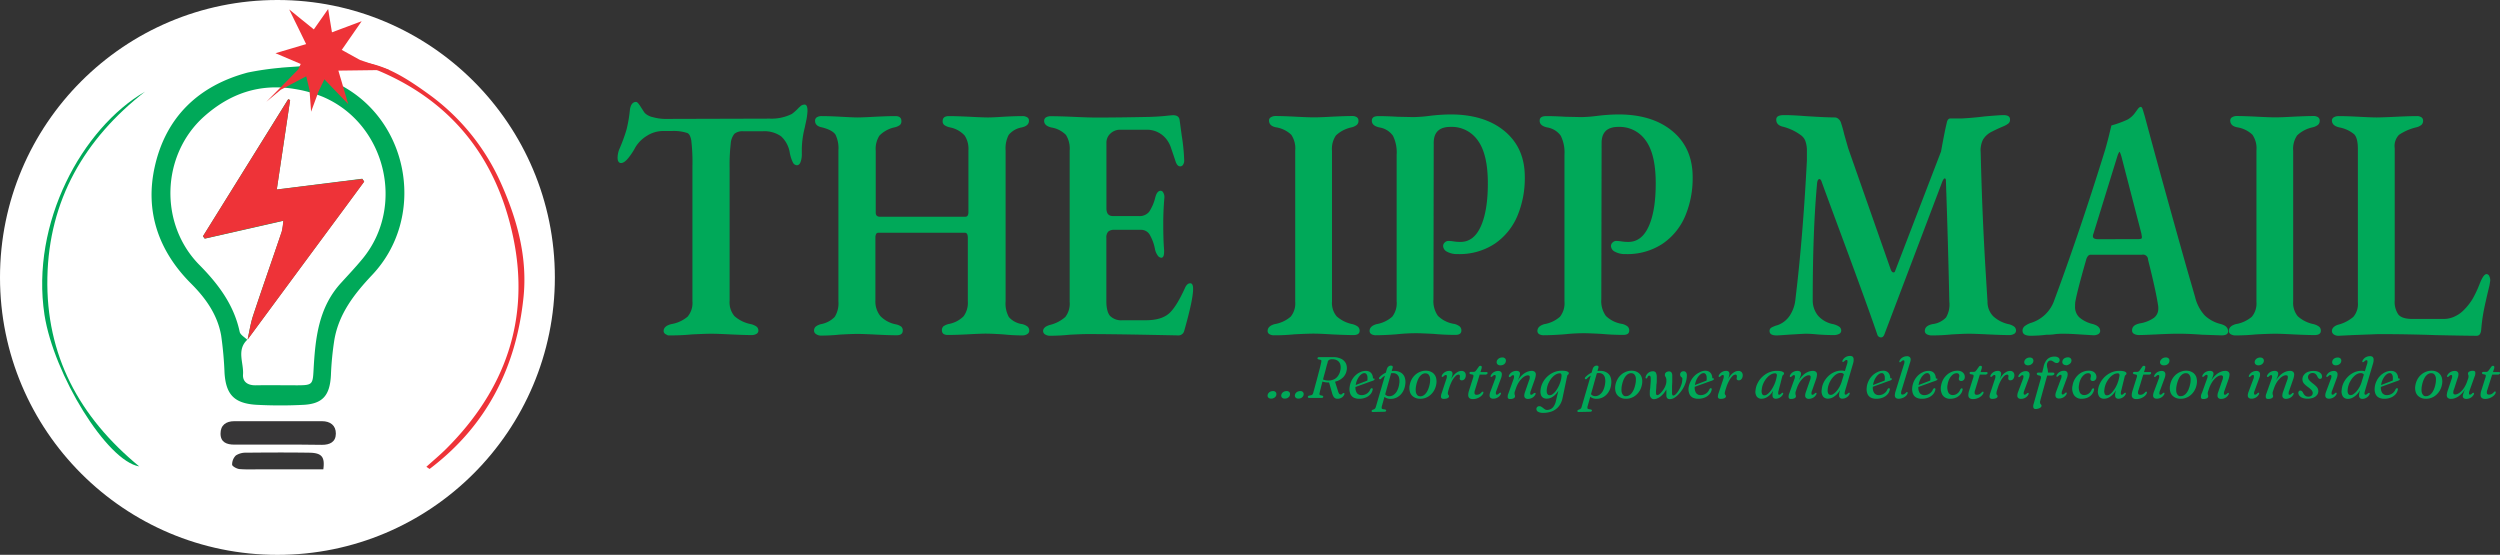 <svg xmlns="http://www.w3.org/2000/svg" viewBox="0 0 674.4 149.67"><rect x="0" y="0" width="674.4" height="149.67" fill="#333333" stroke="none"/><defs><style>.cls-1{fill:#00a959;}.cls-2{fill:#fff;}.cls-3{fill:#ee3338;}.cls-4{fill:#373637;}</style></defs><title>Asset 8</title><g id="Layer_2" data-name="Layer 2"><g id="Layer_1-2" data-name="Layer 1"><path class="cls-1" d="M180.18,90.48l-.58-.31a1,1,0,0,1-.58-.86c0-.9.69-1.53,2.08-1.88a9.12,9.12,0,0,0,4.38-2,5.72,5.72,0,0,0,1.31-4.18V44.81a49.42,49.42,0,0,0-.31-6.93q-.31-1.71-1.08-2a11.65,11.65,0,0,0-4.15-.54h-2.38a8.15,8.15,0,0,0-4.3,1.26,9.11,9.11,0,0,0-3.23,3.24,16.57,16.57,0,0,1-1.81,2.74c-.74.93-1.42,1.4-2,1.4s-.93-.48-.93-1.44A6.66,6.66,0,0,1,167,40.4,45.39,45.39,0,0,0,169,35a35.79,35.79,0,0,0,.92-5.35c.2-1.44.77-2.16,1.69-2.16.25,0,.64.41,1.15,1.21s.9,1.4,1.15,1.76a4.57,4.57,0,0,0,2.31,1.17,12.33,12.33,0,0,0,3.15.45L207.69,32a12.28,12.28,0,0,0,5.92-1.26,12.54,12.54,0,0,0,1.46-1.26,11,11,0,0,1,1-.95,1.67,1.67,0,0,1,1-.31c.51,0,.76.57.76,1.71A18.24,18.24,0,0,1,217.6,32l-.53,2.51A24.94,24.94,0,0,0,216.3,40v1.53a5.93,5.93,0,0,1-.35,2.2c-.23.57-.55.85-1,.85a1.29,1.29,0,0,1-1.08-.8,9.91,9.91,0,0,1-.84-2.7,7.6,7.6,0,0,0-2.34-4.32,7.88,7.88,0,0,0-5-1.35h-5.22a3.4,3.4,0,0,0-2.35.68,4.71,4.71,0,0,0-1,2.7,49.57,49.57,0,0,0-.3,6.51V81.13a5.76,5.76,0,0,0,1.3,4.14,9.4,9.4,0,0,0,4.38,2.16,4.21,4.21,0,0,1,1.58.67,1.37,1.37,0,0,1,.5,1.12,1,1,0,0,1-.54.86,2.54,2.54,0,0,1-1.31.31c-1.23,0-3.12-.06-5.68-.18-2.36-.12-4.08-.18-5.15-.18s-2.77.06-5.23.18c-1.84.18-3.74.27-5.69.27Z"/><path class="cls-1" d="M220.14,90.12a1.06,1.06,0,0,1-.54-.9,1.4,1.4,0,0,1,.46-1.12,3.76,3.76,0,0,1,1.46-.67,6.85,6.85,0,0,0,3.65-1.94,6.89,6.89,0,0,0,1-4.18V40.58a8.26,8.26,0,0,0-.8-4.27c-.54-.81-1.73-1.46-3.58-1.94-1.28-.23-1.92-.83-1.92-1.79a1.06,1.06,0,0,1,.5-.95,2.34,2.34,0,0,1,1.27-.31c1.38,0,3.15.06,5.3.18s3.51.18,4.38.18,2.46-.06,4.61-.18q3.54-.18,5.61-.18,1.62,0,1.62,1.35a1.31,1.31,0,0,1-.42,1.07,3.82,3.82,0,0,1-1.5.63,8.11,8.11,0,0,0-4,2.21,6.55,6.55,0,0,0-1,4.09V57.39c0,.72.39,1.08,1.16,1.08h23q.84,0,.84-1.26V40.58a6.55,6.55,0,0,0-1-4,7.21,7.21,0,0,0-3.95-2.21,4.13,4.13,0,0,1-1.54-.63,1.25,1.25,0,0,1-.46-1.07c0-.9.56-1.35,1.69-1.35,1.33,0,3.23.06,5.69.18,2.25.12,3.89.18,4.91.18.82,0,2.16-.06,4-.18,2.05-.12,3.79-.18,5.23-.18a2.31,2.31,0,0,1,1.26.31,1,1,0,0,1,.5.95c0,.9-.64,1.49-1.92,1.79a5.85,5.85,0,0,0-3.53,2,7.85,7.85,0,0,0-.85,4.18V81.31a7.6,7.6,0,0,0,.89,4.23,5.84,5.84,0,0,0,3.57,1.89,3.76,3.76,0,0,1,1.46.67,1.4,1.4,0,0,1,.46,1.12,1.06,1.06,0,0,1-.54.9,2.17,2.17,0,0,1-1.23.36,48.78,48.78,0,0,1-5.15-.27Q267.48,90,266,90c-.92,0-2.51.06-4.76.18s-4.21.18-5.54.18c-1.07,0-1.61-.42-1.61-1.26a1.36,1.36,0,0,1,.42-1.08,4,4,0,0,1,1.42-.62,7.61,7.61,0,0,0,4-2.07,6.1,6.1,0,0,0,1.15-4V64.23c0-1-.26-1.44-.77-1.44H237a.68.68,0,0,0-.65.31,2.07,2.07,0,0,0-.2,1V81a6.32,6.32,0,0,0,1.31,4.23,7.8,7.8,0,0,0,4.15,2.25,4,4,0,0,1,1.5.62,1.36,1.36,0,0,1,.42,1.08c0,.84-.56,1.26-1.69,1.26-1.33,0-3.18-.06-5.53-.18s-4-.18-5-.18-2.61.06-4.76.18a48.64,48.64,0,0,1-5.15.27A2.17,2.17,0,0,1,220.14,90.12Z"/><path class="cls-1" d="M281.93,90.21a1.06,1.06,0,0,1-.54-.9c0-.77.66-1.35,2-1.7a9.44,9.44,0,0,0,4-2.12,5.84,5.84,0,0,0,1.16-4.09V40.67a6.92,6.92,0,0,0-1-4.27,7.1,7.1,0,0,0-3.88-2c-1.33-.3-2-.89-2-1.79a1.06,1.06,0,0,1,.5-.95,2.49,2.49,0,0,1,1.34-.31q2.31,0,6.31.18t5.91.18q6.15,0,14.61-.18c1.58-.06,3-.15,4.11-.27s1.83-.18,2-.18q1.62,0,1.77,1.35l.54,4a52.64,52.64,0,0,1,.69,6.84,2,2,0,0,1-.31,1.17.89.89,0,0,1-.76.44c-.52,0-.93-.41-1.23-1.25-.42-1.26-.81-2.45-1.2-3.56a7.64,7.64,0,0,0-1.19-2.38,6.67,6.67,0,0,0-5.45-2.7h-7.15a3.75,3.75,0,0,0-2.57,1,3.3,3.3,0,0,0-1.12,2.61V56.22q0,2.07,1.77,2.07h7A3.3,3.3,0,0,0,310,57.12a12.15,12.15,0,0,0,1.65-3.86c.31-1.2.79-1.8,1.46-1.8a.83.83,0,0,1,.69.49,2.42,2.42,0,0,1,.31,1.31q-.31,3.59-.31,6.92,0,4.59.23,7.28v.45c0,1.08-.26,1.62-.77,1.62a1.33,1.33,0,0,1-1-.67,4.45,4.45,0,0,1-.73-1.85,12,12,0,0,0-1.46-3.82A2.68,2.68,0,0,0,307.75,62H300.6a2.28,2.28,0,0,0-1.65.49,2.31,2.31,0,0,0-.5,1.67V81.22c0,1.92.35,3.27,1,4a4.25,4.25,0,0,0,3.34,1.17h6.3c2.77,0,4.84-.6,6.23-1.8s2.84-3.6,4.38-7c.36-.77.82-1.17,1.38-1.17s.77.58.77,1.53q0,2.88-2.38,11.24A1.61,1.61,0,0,1,318,90.48l-9.22-.18q-9.84-.18-15.45-.18c-1,0-2.59.06-4.84.18a49.33,49.33,0,0,1-5.23.27A2.28,2.28,0,0,1,281.93,90.21Z"/><path class="cls-1" d="M342.49,90.17a1,1,0,0,1-.54-.86c0-.9.64-1.53,1.92-1.88a8.83,8.83,0,0,0,4.3-2,5.64,5.64,0,0,0,1.23-4V40.58a6.58,6.58,0,0,0-1.07-4.23,7.73,7.73,0,0,0-4.08-2c-1.28-.23-1.92-.86-1.92-1.88a1,1,0,0,1,.54-.86,2.39,2.39,0,0,1,1.23-.31q1.92,0,5.46.18c2.25.12,3.89.18,4.91.18s2.62-.06,4.77-.18c2.46-.12,4.3-.18,5.53-.18a2.14,2.14,0,0,1,1.23.31,1.07,1.07,0,0,1,.46.95A1.4,1.4,0,0,1,366,33.7a3.62,3.62,0,0,1-1.46.67,8.73,8.73,0,0,0-4.15,2.16,6.35,6.35,0,0,0-1.07,4.14V81.31a5.65,5.65,0,0,0,1.23,4,9,9,0,0,0,4.22,2.12,4.05,4.05,0,0,1,1.5.67,1.37,1.37,0,0,1,.5,1.12c0,.78-.56,1.17-1.69,1.17-1.33,0-3.23-.06-5.69-.18Q356,90,354.47,90c-1.12,0-2.87.06-5.22.18a53.91,53.91,0,0,1-5.53.27A2.37,2.37,0,0,1,342.49,90.17Z"/><path class="cls-1" d="M370,90.17a1,1,0,0,1-.54-.86c0-.9.64-1.53,1.92-1.88a8.51,8.51,0,0,0,4.19-2,5.94,5.94,0,0,0,1.19-4.14V41.75a10.05,10.05,0,0,0-1-5.13,5.54,5.54,0,0,0-3.69-2.25c-1.33-.3-2-.89-2-1.79s.61-1.26,1.84-1.26,3.1.06,5.15.18l4.3.09a39.43,39.43,0,0,0,4.46-.36,50.51,50.51,0,0,1,5.46-.36q9.21,0,14.64,4.54t5.41,12.36a26.33,26.33,0,0,1-2,10.48,17.11,17.11,0,0,1-6.11,7.5,17.28,17.28,0,0,1-10,2.79,5.62,5.62,0,0,1-2.85-.63,1.81,1.81,0,0,1-1.07-1.52,1.23,1.23,0,0,1,.46-1,1.39,1.39,0,0,1,.92-.4,9.73,9.73,0,0,1,1.42.13,12.52,12.52,0,0,0,1.89.14q3.6,0,5.49-4.23t1.88-11.6c0-5.15-.88-9-2.65-11.46a8.57,8.57,0,0,0-7.41-3.74q-4.55,0-4.54,4.32l-.07,42.17a6.84,6.84,0,0,0,1.22,4.5,8,8,0,0,0,4.39,2.16,3.76,3.76,0,0,1,1.46.67,1.43,1.43,0,0,1,.46,1.12q0,1.17-1.62,1.17-2.91,0-5.84-.27c-2.25-.12-3.82-.18-4.69-.18a48.78,48.78,0,0,0-5.15.27c-.61.06-1.49.12-2.65.18s-2.16.09-3,.09A2.39,2.39,0,0,1,370,90.17Z"/><path class="cls-1" d="M415.26,90.17a1,1,0,0,1-.53-.86c0-.9.64-1.53,1.92-1.88a8.42,8.42,0,0,0,4.18-2,5.89,5.89,0,0,0,1.2-4.14V41.75a10.16,10.16,0,0,0-1-5.13,5.59,5.59,0,0,0-3.69-2.25c-1.33-.3-2-.89-2-1.79s.61-1.26,1.84-1.26c1.39,0,3.1.06,5.15.18l4.31.09a39.29,39.29,0,0,0,4.45-.36,50.66,50.66,0,0,1,5.46-.36q9.22,0,14.64,4.54t5.42,12.36a26.16,26.16,0,0,1-2,10.48,17,17,0,0,1-6.11,7.5,17.23,17.23,0,0,1-10,2.79,5.58,5.58,0,0,1-2.84-.63,1.8,1.8,0,0,1-1.08-1.52,1.26,1.26,0,0,1,.46-1,1.42,1.42,0,0,1,.93-.4,9.85,9.85,0,0,1,1.42.13,12.49,12.49,0,0,0,1.88.14q3.61,0,5.5-4.23t1.88-11.6c0-5.15-.88-9-2.65-11.46a8.59,8.59,0,0,0-7.42-3.74q-4.53,0-4.53,4.32l-.08,42.17a6.83,6.83,0,0,0,1.23,4.5,8,8,0,0,0,4.38,2.16,3.69,3.69,0,0,1,1.46.67,1.4,1.4,0,0,1,.46,1.12c0,.78-.54,1.17-1.61,1.17q-2.92,0-5.84-.27c-2.26-.12-3.82-.18-4.69-.18a48.64,48.64,0,0,0-5.15.27c-.61.06-1.5.12-2.65.18s-2.17.09-3,.09A2.39,2.39,0,0,1,415.26,90.17Z"/><path class="cls-1" d="M477.36,89.31a1,1,0,0,1,.5-.94,7.85,7.85,0,0,1,1.73-.68,6.7,6.7,0,0,0,3.19-2.51,9.69,9.69,0,0,0,1.57-4.59q2-16.45,3.08-37.31V40.22A7.82,7.82,0,0,0,487,38a3.44,3.44,0,0,0-1.19-1.53A13.92,13.92,0,0,0,481,34.19c-1.23-.29-1.84-.92-1.84-1.88s.74-1.26,2.22-1.26,3.31.09,5.61.27q5.54.36,8,.36a1.52,1.52,0,0,1,1,.45,2.11,2.11,0,0,1,.66,1.08,31.14,31.14,0,0,1,.84,3L498.57,40,510.1,72.86q.3.63.69.63c.25,0,.41-.15.46-.45l12.37-32.19q.93-5.22,1.54-7.73c.15-.78.49-1.17,1-1.17h3.15q3.23-.18,6-.54c2.76-.24,4.48-.36,5.14-.36q1.77,0,1.77,1.17a1.34,1.34,0,0,1-.42,1.08,6.06,6.06,0,0,1-1.42.8c-1.28.54-2.26,1-2.92,1.35a5.83,5.83,0,0,0-2.5,2.16,6.47,6.47,0,0,0-.65,3.51q.23,9.52.57,17.35t.81,15.47l.46,7.46a5.52,5.52,0,0,0,1.5,3.87,8.9,8.9,0,0,0,4.11,2.16,4.21,4.21,0,0,1,1.58.67,1.37,1.37,0,0,1,.5,1.12,1,1,0,0,1-.54.86,2.57,2.57,0,0,1-1.31.31c-1.33,0-3.23-.06-5.69-.18s-4.17-.18-5.15-.18-2.45.06-4.61.18a50.82,50.82,0,0,1-5.38.27,2.71,2.71,0,0,1-1.38-.31,1,1,0,0,1-.54-.86c0-1,.69-1.58,2.08-1.88a5.93,5.93,0,0,0,3.65-1.8,6.84,6.84,0,0,0,.88-4.23q-.3-14.75-.92-32.64c0-.42-.1-.63-.31-.63s-.36.24-.61.72L508.33,90.21c-.21.54-.51.81-.92.81a1,1,0,0,1-.62-.22,1,1,0,0,1-.38-.59q-2.54-7.45-9-24.9Q492,50.73,491.35,48.85q-.24-.54-.54-.54c-.31,0-.52.33-.62,1Q489,62,489,80.86a6.52,6.52,0,0,0,1.38,4.23,7.15,7.15,0,0,0,4.08,2.34,5.16,5.16,0,0,1,1.65.67,1.3,1.3,0,0,1,.58,1.12,1,1,0,0,1-.58.86,3,3,0,0,1-1.42.31c-1.54,0-3-.06-4.46-.18q-1.84-.18-3.15-.18c-.31,0-1.92.09-4.84.27q-2.31.18-3,.18Q477.36,90.48,477.36,89.31Z"/><path class="cls-1" d="M545.6,89.22a1.53,1.53,0,0,1,.5-1.17,5.91,5.91,0,0,1,1.58-.89,9.65,9.65,0,0,0,6.53-6.3q6.91-18.61,13.68-40.46c.46-1.62.83-3,1.11-4.18s.48-2,.58-2.38A27.26,27.26,0,0,0,574,32.22a6.59,6.59,0,0,0,2-1.85c.53-.75.85-1.18,1-1.3.41-.36.72-.3.92.18q.15.36.69,2.25,2.85,10.61,6.57,24t5.19,18.48l1.77,6.11a11.24,11.24,0,0,0,2.61,5,9.55,9.55,0,0,0,4.23,2.3c1.38.35,2.07,1,2.07,2,0,.72-.59,1.08-1.76,1.08l-5.31-.18q-3.45-.27-6.53-.27c-1.13,0-3,.06-5.53.18-2.36.12-4,.18-4.84.18a2.73,2.73,0,0,1-1.39-.31,1,1,0,0,1-.54-.95c0-1,.7-1.58,2.08-1.88a9.21,9.21,0,0,0,3.8-1.49,3.07,3.07,0,0,0,1.19-2.56,3.83,3.83,0,0,0-.07-.9q-.61-4-2.69-12.23a1.35,1.35,0,0,0-1.62-1.35H564c-.61,0-1.05.54-1.31,1.62q-2.29,8-2.84,11a8,8,0,0,0-.08,1.26,3.92,3.92,0,0,0,1.12,3,8.57,8.57,0,0,0,3.57,1.8c1.38.36,2.08,1,2.08,1.88a1,1,0,0,1-.5.86,2.55,2.55,0,0,1-1.35.31L561,90.21c-1.74-.12-3.17-.18-4.3-.18-.72,0-1.55,0-2.5.14s-1.65.13-2.11.13a34.64,34.64,0,0,1-4.31.27C546.32,90.57,545.6,90.12,545.6,89.22ZM576.73,64.5a2.6,2.6,0,0,0,.84-.09c.16-.06.23-.21.23-.45q0-.09-.15-1L572.27,42.2q-.39-1.26-.54-1.26a4.74,4.74,0,0,0-.54,1.17L564.74,63a1.87,1.87,0,0,0-.16.72c0,.54.49.81,1.46.81Z"/><path class="cls-1" d="M601.78,90.17a1,1,0,0,1-.54-.86c0-.9.64-1.53,1.92-1.88a8.88,8.88,0,0,0,4.31-2,5.64,5.64,0,0,0,1.23-4V40.58a6.51,6.51,0,0,0-1.08-4.23,7.69,7.69,0,0,0-4.07-2c-1.28-.23-1.92-.86-1.92-1.88a1,1,0,0,1,.54-.86,2.34,2.34,0,0,1,1.23-.31c1.28,0,3.09.06,5.45.18s3.89.18,4.92.18,2.61-.06,4.77-.18c2.45-.12,4.3-.18,5.53-.18a2.16,2.16,0,0,1,1.23.31,1.07,1.07,0,0,1,.46.95,1.4,1.4,0,0,1-.46,1.12,3.76,3.76,0,0,1-1.46.67,8.68,8.68,0,0,0-4.15,2.16,6.34,6.34,0,0,0-1.08,4.14V81.31a5.65,5.65,0,0,0,1.23,4,9,9,0,0,0,4.23,2.12,4.21,4.21,0,0,1,1.5.67,1.37,1.37,0,0,1,.5,1.12c0,.78-.57,1.17-1.69,1.17-1.34,0-3.23-.06-5.69-.18-2.26-.12-3.89-.18-4.92-.18s-2.87.06-5.23.18a53.77,53.77,0,0,1-5.53.27A2.39,2.39,0,0,1,601.78,90.17Z"/><path class="cls-1" d="M629.56,90.21a1.08,1.08,0,0,1-.5-.9,1.43,1.43,0,0,1,.5-1.08,3,3,0,0,1,1.12-.62,10.31,10.31,0,0,0,4.15-2.12,5.31,5.31,0,0,0,1.23-3.91V40.22c0-2-.32-3.31-1-4a8.73,8.73,0,0,0-4-1.85c-1.33-.3-2-.92-2-1.88a1,1,0,0,1,.54-.86,2.39,2.39,0,0,1,1.23-.31c1.43,0,3.28.06,5.53.18s3.72.18,4.69.18,2.84-.06,5.3-.18,4.33-.18,5.61-.18a2.14,2.14,0,0,1,1.23.31,1.07,1.07,0,0,1,.46.95,1.4,1.4,0,0,1-.46,1.12,3.62,3.62,0,0,1-1.46.67,14.11,14.11,0,0,0-4.57,2A4.33,4.33,0,0,0,646,40V81a5.93,5.93,0,0,0,1,3.87c.67.78,1.92,1.17,3.77,1.17h8.37a7,7,0,0,0,3.15-.72,8.16,8.16,0,0,0,2.46-1.8A15.17,15.17,0,0,0,667,80.64a29,29,0,0,0,1.85-3.91q1.07-2.79,1.92-2.79a.82.82,0,0,1,.73.54,2.58,2.58,0,0,1,.27,1.17L671.56,77c-.71,2.94-1.23,5.19-1.53,6.75a47.11,47.11,0,0,0-.7,5.21c-.1,1.08-.51,1.62-1.22,1.62-1.7,0-5.41-.06-11.15-.18q-7.68-.27-15.37-.27l-7.07.27-3.69.18A2.14,2.14,0,0,1,629.56,90.21Z"/><path class="cls-1" d="M342.89,107.53a1,1,0,0,1-.73-.26.77.77,0,0,1-.21-.65,1.1,1.1,0,0,1,.23-.56,1.49,1.49,0,0,1,.51-.41,1.66,1.66,0,0,1,.72-.15.89.89,0,0,1,.72.27.85.85,0,0,1,.18.67,1,1,0,0,1-.21.54,1.33,1.33,0,0,1-.5.4A1.61,1.61,0,0,1,342.89,107.53Z"/><path class="cls-1" d="M346.57,107.53a1,1,0,0,1-.73-.26.77.77,0,0,1-.21-.65,1.1,1.1,0,0,1,.23-.56,1.32,1.32,0,0,1,.51-.41,1.66,1.66,0,0,1,.72-.15.89.89,0,0,1,.72.27.85.85,0,0,1,.18.67,1.13,1.13,0,0,1-.21.54,1.41,1.41,0,0,1-.5.4A1.64,1.64,0,0,1,346.57,107.53Z"/><path class="cls-1" d="M350.24,107.53a1,1,0,0,1-.72-.26.77.77,0,0,1-.21-.65,1.18,1.18,0,0,1,.22-.56,1.49,1.49,0,0,1,.51-.41,1.72,1.72,0,0,1,.72-.15.92.92,0,0,1,.73.27.85.85,0,0,1,.18.67,1.06,1.06,0,0,1-.22.54,1.29,1.29,0,0,1-.49.4A1.66,1.66,0,0,1,350.24,107.53Z"/><path class="cls-1" d="M356.08,102.65l.47-.46a3.61,3.61,0,0,0,.79.33,3.46,3.46,0,0,0,1,.13,3.54,3.54,0,0,0,1.58-.34,2.9,2.9,0,0,0,1.09-1,3.83,3.83,0,0,0,.57-1.47,3,3,0,0,0-.05-1.61,1.84,1.84,0,0,0-.8-1,2.63,2.63,0,0,0-1.32-.32,1.53,1.53,0,0,0-.89.19,1,1,0,0,0-.37.56c0,.2-.12.48-.22.83s-.19.75-.31,1.2-.25.92-.39,1.42-.26,1-.4,1.5-.26,1-.37,1.42l-.31,1.21c-.09.35-.15.62-.18.82a.5.5,0,0,0,0,.39.36.36,0,0,0,.23.17l.45.1a.55.55,0,0,1,.23.12.22.22,0,0,1,.08.19.3.3,0,0,1-.11.23.63.63,0,0,1-.34.08h-3.34a.36.36,0,0,1-.28-.08.28.28,0,0,1-.08-.2.27.27,0,0,1,.1-.22.56.56,0,0,1,.28-.12l.4-.08a.87.87,0,0,0,.4-.17.91.91,0,0,0,.24-.4c.05-.18.12-.45.22-.79s.2-.75.32-1.2l.4-1.44c.13-.51.27-1,.4-1.52s.26-1,.38-1.45.22-.86.3-1.21.15-.63.18-.82a.81.81,0,0,0,0-.4c0-.09-.12-.15-.27-.19l-.46-.1a.56.56,0,0,1-.22-.11.24.24,0,0,1-.07-.18.26.26,0,0,1,.12-.23.54.54,0,0,1,.33-.09h3.76a4.8,4.8,0,0,1,2.17.45,2.79,2.79,0,0,1,1.29,1.27,3.13,3.13,0,0,1,.16,2,3.47,3.47,0,0,1-.82,1.62,4.37,4.37,0,0,1-1.64,1.09,6.53,6.53,0,0,1-2.29.41,4.94,4.94,0,0,1-1.39-.15A4.18,4.18,0,0,1,356.08,102.65Zm2.42.42,1.59-.26.82,2.6a3,3,0,0,0,.23.62.78.78,0,0,0,.25.3.49.49,0,0,0,.28.09.61.61,0,0,0,.3-.08,1,1,0,0,0,.24-.23.38.38,0,0,1,.15-.09.36.36,0,0,1,.18,0,.21.21,0,0,1,.14.15.37.37,0,0,1-.05.26,1.79,1.79,0,0,1-.71.83,2,2,0,0,1-1.12.31,1.32,1.32,0,0,1-.6-.13,1.21,1.21,0,0,1-.47-.46,3.45,3.45,0,0,1-.37-.89Z"/><path class="cls-1" d="M364.93,104.16l1.06-.4,1-.38,1.07-.41.92-.35-.19.26a1.89,1.89,0,0,0,.1-.44c0-.17,0-.36,0-.58a1.56,1.56,0,0,0-.23-.87.7.7,0,0,0-.6-.34,1.38,1.38,0,0,0-.77.28,3.09,3.09,0,0,0-.74.78,5,5,0,0,0-.59,1.15,5.77,5.77,0,0,0-.29,1.42,2.54,2.54,0,0,0,.37,1.74,1.48,1.48,0,0,0,1.24.57,2.59,2.59,0,0,0,1-.18,2.44,2.44,0,0,0,.82-.54,2.33,2.33,0,0,0,.56-.86,1,1,0,0,1,.21-.23.33.33,0,0,1,.19-.06.25.25,0,0,1,.21.11.44.44,0,0,1,0,.35,2.47,2.47,0,0,1-.56,1.15,3.49,3.49,0,0,1-1.23.89,4.52,4.52,0,0,1-1.85.35,3.12,3.12,0,0,1-1.51-.34,2.05,2.05,0,0,1-.86-1,3.24,3.24,0,0,1-.21-1.51,5.4,5.4,0,0,1,.43-1.79,5.15,5.15,0,0,1,1-1.5,4.53,4.53,0,0,1,1.37-1,3.5,3.5,0,0,1,1.61-.38,2.08,2.08,0,0,1,1,.24,1.69,1.69,0,0,1,.64.66,2.24,2.24,0,0,1,.26.91.29.29,0,0,0,.07.19.17.17,0,0,0,.15.08c.08,0,.14,0,.17,0a.18.18,0,0,1,.06.15.31.31,0,0,1-.11.22,1.25,1.25,0,0,1-.4.22l-.84.29-1.12.41-1.2.43-1.09.4-1.1.39Z"/><path class="cls-1" d="M375.6,99.49l-2.86,10.18a1.12,1.12,0,0,0,0,.49c0,.11.15.17.33.21l.51.08a.49.49,0,0,1,.27.11.24.24,0,0,1,.08.19.28.28,0,0,1-.11.22.57.57,0,0,1-.31.1l-3.16.07a.32.32,0,0,1-.25-.06.25.25,0,0,1-.09-.2.31.31,0,0,1,.07-.2.9.9,0,0,1,.25-.16,1.73,1.73,0,0,0,.42-.17.67.67,0,0,0,.23-.21,1.19,1.19,0,0,0,.15-.32l3-10.29a1.52,1.52,0,0,1,.15-.34,1.09,1.09,0,0,1,.21-.26,1.38,1.38,0,0,1,.25-.19,1.48,1.48,0,0,1,.27-.1.82.82,0,0,1,.26,0c.22,0,.36.07.42.22A1,1,0,0,1,375.6,99.49Zm-3,2.67a.59.59,0,0,1-.27.14.26.26,0,0,1-.24-.06A.24.24,0,0,1,372,102a.69.69,0,0,1,.21-.32,5.51,5.51,0,0,1,2.52-1.47,5.42,5.42,0,0,1,1.52-.15,3.32,3.32,0,0,1,1.68.48,2.41,2.41,0,0,1,1,1.25,4.1,4.1,0,0,1,.14,2,4.89,4.89,0,0,1-.75,2.06,4.06,4.06,0,0,1-1.44,1.33,3.64,3.64,0,0,1-1.84.42,2.6,2.6,0,0,1-1.36-.38,1.72,1.72,0,0,1-.74-.94l.49-.24a1.62,1.62,0,0,0,.52.6,1.28,1.28,0,0,0,.74.24,1.92,1.92,0,0,0,1.17-.31,2.92,2.92,0,0,0,1-1.1,5.64,5.64,0,0,0,.59-1.87,4.36,4.36,0,0,0,0-1.54,1.82,1.82,0,0,0-.52-1,1.57,1.57,0,0,0-.9-.39,3.68,3.68,0,0,0-1.67.28A5.42,5.42,0,0,0,372.56,102.16Z"/><path class="cls-1" d="M384.67,100a3.18,3.18,0,0,1,1.67.47,2.51,2.51,0,0,1,1,1.27,3.93,3.93,0,0,1,.09,2,5.06,5.06,0,0,1-.56,1.57,4.49,4.49,0,0,1-1,1.23,4.14,4.14,0,0,1-1.32.79,4,4,0,0,1-1.55.24,3,3,0,0,1-1.63-.48,2.39,2.39,0,0,1-1-1.27,3.9,3.9,0,0,1-.09-1.95,5.29,5.29,0,0,1,.56-1.58,4.4,4.4,0,0,1,1-1.23,4.26,4.26,0,0,1,1.31-.78A3.9,3.9,0,0,1,384.67,100ZM383,106.9a1.41,1.41,0,0,0,.67-.08,2,2,0,0,0,.63-.37,3,3,0,0,0,.56-.65,4.72,4.72,0,0,0,.45-.9,6.91,6.91,0,0,0,.34-1.16,5.51,5.51,0,0,0,.13-1.64,1.91,1.91,0,0,0-.36-1,1.08,1.08,0,0,0-.78-.38,1.32,1.32,0,0,0-.65.08,1.82,1.82,0,0,0-.62.37,2.9,2.9,0,0,0-.54.64,4.82,4.82,0,0,0-.45.91,8.26,8.26,0,0,0-.33,1.15,5.61,5.61,0,0,0-.14,1.64,1.91,1.91,0,0,0,.35,1A1.06,1.06,0,0,0,383,106.9Z"/><path class="cls-1" d="M389,101.65a.18.18,0,0,1-.09-.17.71.71,0,0,1,.09-.3,2.05,2.05,0,0,1,.5-.6,2.44,2.44,0,0,1,.68-.4,2.36,2.36,0,0,1,.8-.13.92.92,0,0,1,.62.19.72.72,0,0,1,.23.58,2.47,2.47,0,0,1-.15.77c-.09.29-.2.59-.32.91s-.24.61-.34.89a2.69,2.69,0,0,0-.16.73h-.13a8.61,8.61,0,0,1,.64-1.69,6.62,6.62,0,0,1,.85-1.28,3.91,3.91,0,0,1,1-.81,2,2,0,0,1,1-.28,1.16,1.16,0,0,1,.9.33,1.23,1.23,0,0,1,.29.89,1.73,1.73,0,0,1-.16.71,1.18,1.18,0,0,1-.39.46.9.9,0,0,1-.51.15.58.58,0,0,1-.44-.14.45.45,0,0,1-.14-.33,1.13,1.13,0,0,1,.05-.32.91.91,0,0,0,0-.33.48.48,0,0,0-.09-.31.34.34,0,0,0-.29-.12,1.21,1.21,0,0,0-.79.41,5.06,5.06,0,0,0-.9,1.21,11.6,11.6,0,0,0-.83,2c-.12.37-.21.66-.26.88a2.22,2.22,0,0,0-.09.58.52.52,0,0,0,.08.31l.16.2a.41.41,0,0,1,.07.27.47.47,0,0,1-.16.35,1.3,1.3,0,0,1-.5.25,3,3,0,0,1-.8.09.78.78,0,0,1-.54-.17.61.61,0,0,1-.16-.5,2.64,2.64,0,0,1,.18-.85l1.25-3.8a1.83,1.83,0,0,0,.15-.87c0-.17-.13-.25-.27-.25a.63.63,0,0,0-.28.08,1.61,1.61,0,0,0-.35.29.85.85,0,0,1-.22.14A.17.17,0,0,1,389,101.65Z"/><path class="cls-1" d="M397.27,101.06l-.6-.12a.44.44,0,0,1-.21-.13.31.31,0,0,1-.06-.19.25.25,0,0,1,.12-.22.5.5,0,0,1,.33-.09h.68a.7.7,0,0,0,.33-.07,1.13,1.13,0,0,0,.27-.22l.83-1.15a.55.55,0,0,1,.22-.17.47.47,0,0,1,.24,0,.29.29,0,0,1,.22.07.31.31,0,0,1,.07.22,1.06,1.06,0,0,1,0,.23,1.65,1.65,0,0,1-.09.33l-1.71,5.62a1.82,1.82,0,0,0-.12,1.06.56.56,0,0,0,.56.27,1.65,1.65,0,0,0,.69-.15,2.24,2.24,0,0,0,.65-.55.69.69,0,0,1,.17-.13.25.25,0,0,1,.14,0,.2.2,0,0,1,.15.06.21.21,0,0,1,0,.18,1.08,1.08,0,0,1-.24.55,2.67,2.67,0,0,1-.62.58,3.29,3.29,0,0,1-.88.44,3.24,3.24,0,0,1-1.09.18,1.45,1.45,0,0,1-.91-.25,1,1,0,0,1-.34-.74,3.63,3.63,0,0,1,.18-1.2l1.13-3.56a1.36,1.36,0,0,0,.09-.55A.25.25,0,0,0,397.27,101.06Zm1.34,0,.22-.69H401c.2,0,.29.08.29.25a.35.35,0,0,1-.18.32.85.85,0,0,1-.48.12Z"/><path class="cls-1" d="M403.69,105.35a1.64,1.64,0,0,0-.16.87c0,.16.13.25.26.25a.63.63,0,0,0,.28-.08,2,2,0,0,0,.35-.29.71.71,0,0,1,.22-.15.2.2,0,0,1,.17,0,.17.17,0,0,1,.09.17,1.21,1.21,0,0,1-.09.3,2.09,2.09,0,0,1-.82.82,2.22,2.22,0,0,1-1.16.31,1.07,1.07,0,0,1-.74-.22.83.83,0,0,1-.26-.65,2.77,2.77,0,0,1,.21-1l1.27-3.4a1.68,1.68,0,0,0,.17-.87c0-.17-.13-.25-.28-.25a.63.63,0,0,0-.27.08,2.82,2.82,0,0,0-.36.29.72.72,0,0,1-.22.14.15.15,0,0,1-.16,0,.18.18,0,0,1-.09-.17.62.62,0,0,1,.1-.3,2,2,0,0,1,.8-.82,2.16,2.16,0,0,1,1.15-.31,1,1,0,0,1,.71.22.88.88,0,0,1,.28.65,2.91,2.91,0,0,1-.22,1.08Zm1.05-6.8a1.06,1.06,0,0,1-.78-.28.79.79,0,0,1-.22-.67A1.05,1.05,0,0,1,404,97a1.38,1.38,0,0,1,.51-.41,1.61,1.61,0,0,1,.74-.16,1,1,0,0,1,.78.28.81.81,0,0,1,.19.68A1.09,1.09,0,0,1,406,98a1.5,1.5,0,0,1-.52.41A1.65,1.65,0,0,1,404.74,98.55Z"/><path class="cls-1" d="M407.09,101.65a.18.18,0,0,1-.09-.17,1,1,0,0,1,.1-.3,2.15,2.15,0,0,1,.81-.83,2.39,2.39,0,0,1,1.19-.3,1.08,1.08,0,0,1,.68.19.67.67,0,0,1,.25.57,1.83,1.83,0,0,1-.09.52,6.49,6.49,0,0,1-.26.7c-.11.28-.25.61-.41,1s-.34.85-.53,1.39l0-.34a8.94,8.94,0,0,1,1-1.91,6.2,6.2,0,0,1,1.18-1.25,4.36,4.36,0,0,1,1.19-.67,3.28,3.28,0,0,1,1-.2,1.27,1.27,0,0,1,.94.28,1,1,0,0,1,.25.8,5,5,0,0,1-.28,1.24l-1.06,3a1.91,1.91,0,0,0-.16.87c0,.17.13.25.27.25a.56.56,0,0,0,.27-.08,1.77,1.77,0,0,0,.36-.28A.71.71,0,0,1,414,106a.25.25,0,0,1,.17,0,.18.18,0,0,1,.09.17,1,1,0,0,1-.1.3,2.22,2.22,0,0,1-.81.83,2.32,2.32,0,0,1-1.17.31,1.07,1.07,0,0,1-.74-.23.83.83,0,0,1-.25-.64,2.9,2.9,0,0,1,.2-1l1.07-3.08a2.11,2.11,0,0,0,.2-1.1c-.06-.21-.23-.31-.52-.31a1.68,1.68,0,0,0-.74.21,3.57,3.57,0,0,0-.87.64,6,6,0,0,0-.85,1.06,8,8,0,0,0-.71,1.5c-.11.32-.2.59-.27.78s-.11.35-.14.47a1.81,1.81,0,0,0,0,.29.87.87,0,0,0,.07.35.91.91,0,0,1,.06.35.62.62,0,0,1-.36.54,2,2,0,0,1-1,.2.54.54,0,0,1-.6-.38,2.2,2.2,0,0,1,.19-1.15l1.35-3.78a1.88,1.88,0,0,0,.16-.87c0-.17-.13-.25-.27-.25a.56.56,0,0,0-.27.08,1.89,1.89,0,0,0-.36.29.85.85,0,0,1-.22.14A.17.17,0,0,1,407.09,101.65Z"/><path class="cls-1" d="M421.51,107.39a5.29,5.29,0,0,1-1,2.22,4.52,4.52,0,0,1-1.78,1.33,6.4,6.4,0,0,1-2.42.43,2.57,2.57,0,0,1-1.39-.29.85.85,0,0,1-.46-.75.73.73,0,0,1,.22-.54.78.78,0,0,1,.58-.22,1,1,0,0,1,.54.16,4,4,0,0,1,.49.35,5,5,0,0,0,.49.35,1,1,0,0,0,.52.16,2.19,2.19,0,0,0,1.85-1,4,4,0,0,0,.56-1.37l1-4.16.25.17a7.34,7.34,0,0,1-1,1.78,4.47,4.47,0,0,1-1.28,1.13,2.84,2.84,0,0,1-1.46.4,1.74,1.74,0,0,1-.93-.24,1.4,1.4,0,0,1-.59-.73,2.86,2.86,0,0,1-.13-1.26,5.57,5.57,0,0,1,.37-1.59,6.05,6.05,0,0,1,3.58-3.43,5.46,5.46,0,0,1,1.76-.29,5.6,5.6,0,0,1,1.1.09,1.64,1.64,0,0,1,.63.25.41.41,0,0,1,.19.36.42.42,0,0,1-.11.27l-.19.18a.5.5,0,0,0-.14.27Zm-4.26-2.22a2.72,2.72,0,0,0,.06.86.9.9,0,0,0,.29.45.77.77,0,0,0,.45.14,1.42,1.42,0,0,0,.82-.31,4.38,4.38,0,0,0,.82-.84,8.72,8.72,0,0,0,.74-1.2,8.23,8.23,0,0,0,.54-1.38,6.42,6.42,0,0,0,.26-1.38,1.07,1.07,0,0,0-.07-.61.42.42,0,0,0-.39-.19,2.12,2.12,0,0,0-.95.24,3.58,3.58,0,0,0-.92.68,5.79,5.79,0,0,0-.79,1,6.42,6.42,0,0,0-.58,1.21A5.45,5.45,0,0,0,417.25,105.17Z"/><path class="cls-1" d="M431.1,99.49l-2.85,10.18a1,1,0,0,0,0,.49c0,.11.14.17.33.21l.5.08a.53.53,0,0,1,.28.11.27.27,0,0,1,.08.19.26.26,0,0,1-.12.22.51.51,0,0,1-.3.1l-3.17.07a.31.31,0,0,1-.24-.06.26.26,0,0,1-.1-.2.32.32,0,0,1,.08-.2.77.77,0,0,1,.25-.16,1.63,1.63,0,0,0,.41-.17.83.83,0,0,0,.24-.21,1.19,1.19,0,0,0,.15-.32l3-10.29a1.51,1.51,0,0,1,.14-.34,1.12,1.12,0,0,1,.22-.26,1.1,1.1,0,0,1,.25-.19,1.08,1.08,0,0,1,.27-.1.78.78,0,0,1,.26,0,.41.41,0,0,1,.42.22A1,1,0,0,1,431.1,99.49Zm-3,2.67a.6.6,0,0,1-.26.14.25.25,0,0,1-.3-.32.69.69,0,0,1,.21-.32,5.59,5.59,0,0,1,1.17-.91,5.41,5.41,0,0,1,1.36-.56,5.35,5.35,0,0,1,1.51-.15,3.36,3.36,0,0,1,1.69.48,2.46,2.46,0,0,1,1,1.25,4.11,4.11,0,0,1,.13,2,4.75,4.75,0,0,1-.74,2.06,4.06,4.06,0,0,1-1.44,1.33,3.68,3.68,0,0,1-1.85.42,2.66,2.66,0,0,1-1.36-.38,1.77,1.77,0,0,1-.74-.94l.5-.24a1.6,1.6,0,0,0,.51.6,1.33,1.33,0,0,0,.74.24,1.92,1.92,0,0,0,1.17-.31,3,3,0,0,0,1-1.1,5.64,5.64,0,0,0,.58-1.87,4.14,4.14,0,0,0,0-1.54,1.88,1.88,0,0,0-.51-1,1.6,1.6,0,0,0-.91-.39,3.7,3.7,0,0,0-1.67.28A5.65,5.65,0,0,0,428.06,102.16Z"/><path class="cls-1" d="M440.18,100a3.14,3.14,0,0,1,1.66.47,2.41,2.41,0,0,1,1,1.27,3.71,3.71,0,0,1,.09,2,4.82,4.82,0,0,1-.56,1.57,4.46,4.46,0,0,1-1,1.23,4.19,4.19,0,0,1-1.33.79,4,4,0,0,1-1.55.24,3,3,0,0,1-1.62-.48,2.45,2.45,0,0,1-1-1.27,3.9,3.9,0,0,1-.09-1.95,5,5,0,0,1,.57-1.58,4.4,4.4,0,0,1,1-1.23,4.14,4.14,0,0,1,1.31-.78A3.9,3.9,0,0,1,440.18,100Zm-1.68,6.86a1.4,1.4,0,0,0,.67-.08,2.21,2.21,0,0,0,.64-.37,3,3,0,0,0,.55-.65,4.73,4.73,0,0,0,.46-.9,8,8,0,0,0,.33-1.16,5.56,5.56,0,0,0,.14-1.64,1.83,1.83,0,0,0-.37-1,1.06,1.06,0,0,0-.77-.38,1.34,1.34,0,0,0-.66.08,1.79,1.79,0,0,0-.61.37,2.93,2.93,0,0,0-.55.64,4.82,4.82,0,0,0-.45.91,8.26,8.26,0,0,0-.33,1.15,5.56,5.56,0,0,0-.13,1.64,1.83,1.83,0,0,0,.35,1A1,1,0,0,0,438.5,106.9Z"/><path class="cls-1" d="M445.05,106.5q0-.23,0-.63c0-.27,0-.58.07-.91s.06-.68.09-1,.06-.7.08-1,0-.62,0-.87a1.41,1.41,0,0,0-.09-.57.32.32,0,0,0-.3-.18.41.41,0,0,0-.26.09.81.81,0,0,0-.21.35.62.62,0,0,1-.16.24.22.22,0,0,1-.17.07.2.2,0,0,1-.18-.09.34.34,0,0,1,0-.26,1.56,1.56,0,0,1,.21-.55,1.81,1.81,0,0,1,.41-.51,1.93,1.93,0,0,1,.59-.38,2,2,0,0,1,.75-.14.86.86,0,0,1,.82.39,2.43,2.43,0,0,1,.23,1.19c0,.24,0,.52,0,.83s0,.65-.06,1-.05.67-.07,1-.05.6-.07.85a4.28,4.28,0,0,0,0,.58.88.88,0,0,0,.09.46.29.29,0,0,0,.26.13,1,1,0,0,0,.51-.22,5,5,0,0,0,.64-.61,6.43,6.43,0,0,0,.62-.87,4.84,4.84,0,0,0,.48-1,2.91,2.91,0,0,0,.19-1c0-.21,0-.39,0-.53a1.34,1.34,0,0,0-.08-.37,3.23,3.23,0,0,0-.15-.34,1.7,1.7,0,0,1-.16-.35,1,1,0,0,1,0-.31.65.65,0,0,1,.16-.4,1,1,0,0,1,.4-.29,1.33,1.33,0,0,1,.54-.11.79.79,0,0,1,.65.27,1.47,1.47,0,0,1,.23.88c0,.18,0,.42,0,.72s0,.63,0,1l-.06,1.12c0,.37,0,.73,0,1.07s0,.63,0,.87a1,1,0,0,0,.1.44.34.34,0,0,0,.29.14.84.84,0,0,0,.49-.25,4.29,4.29,0,0,0,.62-.68,7.34,7.34,0,0,0,.6-1,7.82,7.82,0,0,0,.47-1.16,4.64,4.64,0,0,0,.2-1.21,1,1,0,0,0,0-.38,1,1,0,0,0-.26-.3,1,1,0,0,1-.26-.34.89.89,0,0,1,.21-1,.89.89,0,0,1,.65-.23.81.81,0,0,1,.68.31,1.48,1.48,0,0,1,.2,1,6.08,6.08,0,0,1-.33,1.78,8.31,8.31,0,0,1-1.85,3.08,5.74,5.74,0,0,1-1.2,1,2.41,2.41,0,0,1-1.17.35,1,1,0,0,1-.7-.22,1.1,1.1,0,0,1-.27-.7c0-.15,0-.35,0-.59s0-.51,0-.82,0-.61.07-.92l.22.08a8.05,8.05,0,0,1-.79,1.33,5.54,5.54,0,0,1-.93,1,3.65,3.65,0,0,1-1,.63,2.28,2.28,0,0,1-.91.22.87.87,0,0,1-.73-.3A1.34,1.34,0,0,1,445.05,106.5Z"/><path class="cls-1" d="M456.44,104.16l1.06-.4,1-.38,1.07-.41.91-.35-.18.26a2.63,2.63,0,0,0,.09-.44,3.37,3.37,0,0,0,0-.58,1.56,1.56,0,0,0-.22-.87.73.73,0,0,0-.61-.34,1.35,1.35,0,0,0-.76.28,3.12,3.12,0,0,0-.75.78,5,5,0,0,0-.58,1.15,5.34,5.34,0,0,0-.29,1.42,2.6,2.6,0,0,0,.36,1.74,1.48,1.48,0,0,0,1.25.57,2.53,2.53,0,0,0,1.77-.72,2.33,2.33,0,0,0,.56-.86.8.8,0,0,1,.21-.23.33.33,0,0,1,.19-.06.25.25,0,0,1,.21.11.44.44,0,0,1,0,.35,2.49,2.49,0,0,1-.57,1.15,3.32,3.32,0,0,1-1.23.89,4.47,4.47,0,0,1-1.84.35,3.09,3.09,0,0,1-1.51-.34,2,2,0,0,1-.86-1,3.37,3.37,0,0,1-.22-1.51A5.41,5.41,0,0,1,456,103a5.33,5.33,0,0,1,1-1.5,4.7,4.7,0,0,1,1.38-1A3.46,3.46,0,0,1,460,100a2.09,2.09,0,0,1,1,.24,1.69,1.69,0,0,1,.64.66,2.41,2.41,0,0,1,.26.91.29.29,0,0,0,.06.19.17.17,0,0,0,.16.08.23.23,0,0,1,.17,0,.17.17,0,0,1,.05.15.3.3,0,0,1-.1.22,1.33,1.33,0,0,1-.41.22l-.83.29-1.12.41-1.2.43-1.1.4-1.1.39Z"/><path class="cls-1" d="M463.71,101.65a.17.17,0,0,1-.1-.17.62.62,0,0,1,.1-.3,2,2,0,0,1,.49-.6,2.65,2.65,0,0,1,.69-.4,2.3,2.3,0,0,1,.79-.13.89.89,0,0,1,.62.19.72.72,0,0,1,.23.58,2.74,2.74,0,0,1-.14.77c-.1.29-.21.59-.33.91s-.23.61-.33.89a2.77,2.77,0,0,0-.17.73h-.12a8.6,8.6,0,0,1,.63-1.69,6.62,6.62,0,0,1,.85-1.28,3.91,3.91,0,0,1,1-.81,2,2,0,0,1,1-.28,1.16,1.16,0,0,1,.9.33,1.28,1.28,0,0,1,.3.89,1.73,1.73,0,0,1-.17.71,1.25,1.25,0,0,1-.38.46,1,1,0,0,1-.51.15.57.57,0,0,1-.44-.14.43.43,0,0,1-.15-.33.87.87,0,0,1,.06-.32,1.2,1.2,0,0,0,0-.33.48.48,0,0,0-.09-.31.35.35,0,0,0-.3-.12,1.23,1.23,0,0,0-.79.41,5.34,5.34,0,0,0-.89,1.21,10.85,10.85,0,0,0-.83,2c-.12.37-.21.66-.27.88a2.22,2.22,0,0,0-.09.58.52.52,0,0,0,.08.31l.16.2a.41.41,0,0,1,.08.27.49.49,0,0,1-.17.35,1.23,1.23,0,0,1-.5.25,3,3,0,0,1-.79.09.79.79,0,0,1-.55-.17.64.64,0,0,1-.16-.5,2.64,2.64,0,0,1,.18-.85l1.26-3.8a1.92,1.92,0,0,0,.14-.87c0-.17-.13-.25-.27-.25a.63.63,0,0,0-.27.08,1.89,1.89,0,0,0-.36.29.85.85,0,0,1-.22.14A.15.15,0,0,1,463.71,101.65Z"/><path class="cls-1" d="M479.8,105.36a2.35,2.35,0,0,0-.11.88c0,.16.12.24.25.24a.47.47,0,0,0,.27-.08,1.76,1.76,0,0,0,.35-.28,1.06,1.06,0,0,1,.22-.16.22.22,0,0,1,.16,0,.18.18,0,0,1,.1.17.75.75,0,0,1-.1.3,2.1,2.1,0,0,1-.8.82,2.08,2.08,0,0,1-1.09.31.93.93,0,0,1-.68-.23,1,1,0,0,1-.22-.67,3,3,0,0,1,0-.4c0-.15.06-.33.11-.54s.13-.49.22-.81l.36-1.19.15.26a7.26,7.26,0,0,1-1,1.94,4.58,4.58,0,0,1-1.33,1.22,2.84,2.84,0,0,1-1.45.42,1.57,1.57,0,0,1-1.29-.56,2.32,2.32,0,0,1-.34-1.75,5,5,0,0,1,.4-1.55,6.14,6.14,0,0,1,.85-1.43,6.44,6.44,0,0,1,1.23-1.16,5.63,5.63,0,0,1,1.52-.79,5.11,5.11,0,0,1,1.71-.28,5.64,5.64,0,0,1,1.11.09,1.71,1.71,0,0,1,.66.26.46.46,0,0,1,.2.38.42.42,0,0,1-.12.27l-.2.2a.51.51,0,0,0-.15.27Zm-4.56-.18a1.85,1.85,0,0,0,.13,1.14.64.64,0,0,0,.59.33,1.4,1.4,0,0,0,.76-.28,4,4,0,0,0,.82-.79,7.27,7.27,0,0,0,.76-1.16,8.48,8.48,0,0,0,.62-1.4,9.12,9.12,0,0,0,.38-1.54.77.77,0,0,0-.06-.59.44.44,0,0,0-.4-.18,2.07,2.07,0,0,0-1,.25,4,4,0,0,0-.94.69,5.84,5.84,0,0,0-.8,1,5.5,5.5,0,0,0-.59,1.22A5,5,0,0,0,475.24,105.18Z"/><path class="cls-1" d="M482.9,101.65a.18.18,0,0,1-.09-.17.62.62,0,0,1,.1-.3,2.08,2.08,0,0,1,.81-.83,2.35,2.35,0,0,1,1.18-.3,1.11,1.11,0,0,1,.69.19.7.7,0,0,1,.25.57,1.83,1.83,0,0,1-.09.52c-.06.19-.15.43-.26.7s-.25.61-.41,1-.34.85-.54,1.39l0-.34a8.94,8.94,0,0,1,1-1.91,6.49,6.49,0,0,1,1.18-1.25,4.67,4.67,0,0,1,1.19-.67,3.39,3.39,0,0,1,1.06-.2,1.29,1.29,0,0,1,.94.28,1,1,0,0,1,.24.8,4.56,4.56,0,0,1-.28,1.24l-1.05,3a1.78,1.78,0,0,0-.16.87c0,.17.13.25.27.25a.63.63,0,0,0,.27-.08,1.77,1.77,0,0,0,.36-.28.71.71,0,0,1,.22-.15.22.22,0,0,1,.16,0,.18.18,0,0,1,.09.17.62.62,0,0,1-.1.3,2.08,2.08,0,0,1-.81.83,2.32,2.32,0,0,1-1.17.31,1,1,0,0,1-.73-.23.84.84,0,0,1-.26-.64,3.14,3.14,0,0,1,.2-1l1.08-3.08a2.18,2.18,0,0,0,.19-1.1c-.05-.21-.23-.31-.52-.31a1.71,1.71,0,0,0-.74.21,3.36,3.36,0,0,0-.86.64,5.55,5.55,0,0,0-.85,1.06,7.46,7.46,0,0,0-.71,1.5c-.12.32-.21.59-.27.78a3.14,3.14,0,0,0-.14.47,1.11,1.11,0,0,0,0,.29.88.88,0,0,0,.06.35.91.91,0,0,1,.07.35.62.62,0,0,1-.36.54,2,2,0,0,1-1,.2.54.54,0,0,1-.6-.38,2.07,2.07,0,0,1,.18-1.15l1.35-3.78a1.75,1.75,0,0,0,.16-.87c0-.17-.13-.25-.27-.25a.63.63,0,0,0-.27.08,2.26,2.26,0,0,0-.36.29.85.85,0,0,1-.22.14A.15.15,0,0,1,482.9,101.65Z"/><path class="cls-1" d="M499.9,98l-2.14,7.32a2.92,2.92,0,0,0-.14.68.68.68,0,0,0,.05.36.24.24,0,0,0,.21.1.52.52,0,0,0,.28-.08,2.1,2.1,0,0,0,.35-.28,1.42,1.42,0,0,1,.22-.16.25.25,0,0,1,.17,0,.18.18,0,0,1,.09.17.75.75,0,0,1-.1.3,2,2,0,0,1-.48.6,2.29,2.29,0,0,1-.65.39,2.06,2.06,0,0,1-.73.14.81.81,0,0,1-.92-.9,3,3,0,0,1,.06-.55c0-.21.11-.49.21-.83s.21-.76.36-1.28l.24.12a8.4,8.4,0,0,1-1.15,1.91,4.94,4.94,0,0,1-1.34,1.14,2.71,2.71,0,0,1-1.35.39,1.65,1.65,0,0,1-1.36-.59,2.52,2.52,0,0,1-.35-1.83,5.27,5.27,0,0,1,.55-2,6.19,6.19,0,0,1,1.2-1.63,5.63,5.63,0,0,1,1.67-1.12,4.69,4.69,0,0,1,1.92-.4,2.57,2.57,0,0,1,.89.13,1.45,1.45,0,0,1,.58.39,1.07,1.07,0,0,1,.28.55l-1,.22a1,1,0,0,0-.34-.5,1.08,1.08,0,0,0-.64-.16,2.19,2.19,0,0,0-1,.26,3.74,3.74,0,0,0-.93.74,5.32,5.32,0,0,0-.79,1.06,6,6,0,0,0-.56,1.26,4.69,4.69,0,0,0-.23,1.31,1.66,1.66,0,0,0,.2,1,.76.76,0,0,0,.62.3,1.38,1.38,0,0,0,.77-.28,4.57,4.57,0,0,0,.84-.78,7.06,7.06,0,0,0,1.37-2.57l1.42-4.67a1.85,1.85,0,0,0,.12-.87c0-.17-.13-.25-.27-.25a.56.56,0,0,0-.27.08,1.89,1.89,0,0,0-.36.29.85.85,0,0,1-.22.14.17.17,0,0,1-.17,0,.18.18,0,0,1-.09-.17,1,1,0,0,1,.1-.3,2.19,2.19,0,0,1,.49-.6,2,2,0,0,1,.67-.39,2.16,2.16,0,0,1,.81-.14,1.07,1.07,0,0,1,.72.21.88.88,0,0,1,.25.65A3.1,3.1,0,0,1,499.9,98Z"/><path class="cls-1" d="M504.49,104.16l1.05-.4,1-.38,1.07-.41.92-.35-.18.26a2.63,2.63,0,0,0,.09-.44,4.8,4.8,0,0,0,0-.58,1.49,1.49,0,0,0-.23-.87.7.7,0,0,0-.6-.34,1.4,1.4,0,0,0-.77.28,3.27,3.27,0,0,0-.74.78,4.59,4.59,0,0,0-.58,1.15,5,5,0,0,0-.29,1.42,2.49,2.49,0,0,0,.36,1.74,1.48,1.48,0,0,0,1.25.57,2.53,2.53,0,0,0,.94-.18,2.44,2.44,0,0,0,.82-.54,2.22,2.22,0,0,0,.56-.86,1,1,0,0,1,.21-.23.35.35,0,0,1,.19-.06.25.25,0,0,1,.21.11.41.41,0,0,1,0,.35,2.47,2.47,0,0,1-.56,1.15,3.32,3.32,0,0,1-1.23.89,4.51,4.51,0,0,1-1.84.35,3.09,3.09,0,0,1-1.51-.34,2,2,0,0,1-.87-1,3.38,3.38,0,0,1-.21-1.51,5.17,5.17,0,0,1,.44-1.79,5.12,5.12,0,0,1,1-1.5,4.66,4.66,0,0,1,1.37-1A3.53,3.53,0,0,1,508,100a2.05,2.05,0,0,1,1,.24,1.62,1.62,0,0,1,.64.66,2.1,2.1,0,0,1,.26.91.36.36,0,0,0,.07.19.17.17,0,0,0,.15.08.24.24,0,0,1,.18,0,.21.21,0,0,1,.05.15.28.28,0,0,1-.11.22,1.25,1.25,0,0,1-.4.22l-.84.29-1.11.41-1.21.43-1.09.4-1.1.39Z"/><path class="cls-1" d="M515.19,98,513,105.19a2.17,2.17,0,0,0-.15,1,.31.31,0,0,0,.34.25,1.07,1.07,0,0,0,.5-.13,1.56,1.56,0,0,0,.49-.41.45.45,0,0,1,.17-.13.2.2,0,0,1,.15,0,.19.19,0,0,1,.12.14.54.54,0,0,1-.07.3,1.64,1.64,0,0,1-.5.67,2.63,2.63,0,0,1-.85.49,2.73,2.73,0,0,1-1,.19,1.15,1.15,0,0,1-.78-.22.85.85,0,0,1-.27-.66,3.68,3.68,0,0,1,.2-1.13l2.25-7.23a1.77,1.77,0,0,0,.13-.87c0-.17-.13-.25-.27-.25a.67.67,0,0,0-.28.08,1.88,1.88,0,0,0-.35.29.85.85,0,0,1-.22.14.15.15,0,0,1-.16,0,.17.17,0,0,1-.1-.17,1,1,0,0,1,.1-.3,2.15,2.15,0,0,1,1.17-1,2.16,2.16,0,0,1,.81-.14,1,1,0,0,1,.73.22.87.87,0,0,1,.27.64A3.43,3.43,0,0,1,515.19,98Z"/><path class="cls-1" d="M516.77,104.16l1.06-.4,1-.38,1.07-.41.91-.35-.18.26a2.63,2.63,0,0,0,.09-.44,3.37,3.37,0,0,0,0-.58,1.56,1.56,0,0,0-.22-.87.73.73,0,0,0-.61-.34,1.35,1.35,0,0,0-.76.28,3.12,3.12,0,0,0-.75.78,5,5,0,0,0-.58,1.15,5.34,5.34,0,0,0-.29,1.42,2.6,2.6,0,0,0,.36,1.74,1.48,1.48,0,0,0,1.25.57,2.53,2.53,0,0,0,1.77-.72,2.33,2.33,0,0,0,.56-.86.8.8,0,0,1,.21-.23.33.33,0,0,1,.19-.06.25.25,0,0,1,.21.11.44.44,0,0,1,0,.35,2.49,2.49,0,0,1-.57,1.15,3.32,3.32,0,0,1-1.23.89,4.47,4.47,0,0,1-1.84.35,3.09,3.09,0,0,1-1.51-.34,2,2,0,0,1-.86-1,3.37,3.37,0,0,1-.22-1.51,5.41,5.41,0,0,1,.44-1.79,5.33,5.33,0,0,1,1-1.5,4.7,4.7,0,0,1,1.38-1,3.46,3.46,0,0,1,1.6-.38,2.09,2.09,0,0,1,1.05.24,1.69,1.69,0,0,1,.64.66,2.41,2.41,0,0,1,.26.91.29.29,0,0,0,.06.19.17.17,0,0,0,.16.08.23.23,0,0,1,.17,0,.17.17,0,0,1,.05.15.3.3,0,0,1-.1.22,1.33,1.33,0,0,1-.41.22l-.83.29-1.12.41-1.2.43-1.1.4-1.1.39Z"/><path class="cls-1" d="M527.77,100.68a1.73,1.73,0,0,0-1,.39,3.42,3.42,0,0,0-.88,1.1,4.79,4.79,0,0,0-.51,1.59,3.47,3.47,0,0,0,.2,2.11,1.28,1.28,0,0,0,1.22.7,2,2,0,0,0,.78-.17,2.14,2.14,0,0,0,.71-.5,2.32,2.32,0,0,0,.5-.8,1.83,1.83,0,0,1,.21-.27.27.27,0,0,1,.22-.08.21.21,0,0,1,.19.11.6.6,0,0,1,0,.36,2.71,2.71,0,0,1-.3.78,3.1,3.1,0,0,1-.65.77,3.37,3.37,0,0,1-1,.58,4,4,0,0,1-1.34.22,2.36,2.36,0,0,1-2.11-1,3.55,3.55,0,0,1-.37-2.6,5.08,5.08,0,0,1,.53-1.55,4.78,4.78,0,0,1,1-1.27,4.36,4.36,0,0,1,1.32-.84A4.07,4.07,0,0,1,528,100a2.41,2.41,0,0,1,1.14.24,1.69,1.69,0,0,1,.68.64,1.53,1.53,0,0,1,.2.85,1.07,1.07,0,0,1-.3.78.94.94,0,0,1-.65.27.67.67,0,0,1-.49-.16.48.48,0,0,1-.17-.4,1.14,1.14,0,0,1,.07-.41,2,2,0,0,0,.07-.44.71.71,0,0,0-.21-.53A.77.77,0,0,0,527.77,100.68Z"/><path class="cls-1" d="M532.19,101.06l-.61-.12a.37.37,0,0,1-.2-.13.32.32,0,0,1-.07-.19.25.25,0,0,1,.12-.22.54.54,0,0,1,.33-.09h.69a.72.72,0,0,0,.33-.07,1.13,1.13,0,0,0,.27-.22l.83-1.15a.49.49,0,0,1,.22-.17.46.46,0,0,1,.23,0,.32.32,0,0,1,.23.07.31.31,0,0,1,.07.22c0,.06,0,.13,0,.23a2.77,2.77,0,0,1-.09.33l-1.71,5.62a1.74,1.74,0,0,0-.12,1.06c.08.18.27.27.56.27a1.57,1.57,0,0,0,.68-.15,2.14,2.14,0,0,0,.66-.55.69.69,0,0,1,.17-.13.23.23,0,0,1,.14,0,.2.2,0,0,1,.15.06.24.24,0,0,1,0,.18,1.1,1.1,0,0,1-.25.55,2.43,2.43,0,0,1-.61.58,3.36,3.36,0,0,1-.89.44,3.18,3.18,0,0,1-1.08.18,1.48,1.48,0,0,1-.92-.25,1,1,0,0,1-.34-.74,3.68,3.68,0,0,1,.19-1.2l1.12-3.56a1.25,1.25,0,0,0,.1-.55A.27.27,0,0,0,532.19,101.06Zm1.33,0,.22-.69h2.14c.19,0,.29.08.29.25a.35.35,0,0,1-.18.32.87.87,0,0,1-.49.12Z"/><path class="cls-1" d="M537,101.65a.18.18,0,0,1-.09-.17.71.71,0,0,1,.09-.3,2.19,2.19,0,0,1,.49-.6,2.65,2.65,0,0,1,.69-.4,2.3,2.3,0,0,1,.79-.13.93.93,0,0,1,.63.19.72.72,0,0,1,.22.58,2.74,2.74,0,0,1-.14.77c-.09.29-.2.59-.33.91s-.23.61-.33.89a2.77,2.77,0,0,0-.17.73h-.12a8.61,8.61,0,0,1,.64-1.69,6.17,6.17,0,0,1,.84-1.28,3.77,3.77,0,0,1,1-.81,2,2,0,0,1,1-.28,1.15,1.15,0,0,1,.89.33,1.23,1.23,0,0,1,.3.89,1.73,1.73,0,0,1-.17.71,1.09,1.09,0,0,1-.38.46,1,1,0,0,1-.51.15.57.57,0,0,1-.44-.14.42.42,0,0,1-.14-.33.86.86,0,0,1,0-.32,1.2,1.2,0,0,0,.05-.33.48.48,0,0,0-.09-.31.35.35,0,0,0-.3-.12,1.23,1.23,0,0,0-.79.41,5.34,5.34,0,0,0-.89,1.21,10.85,10.85,0,0,0-.83,2c-.12.37-.21.66-.27.88a2.17,2.17,0,0,0-.08.58.53.53,0,0,0,.07.31l.16.2a.41.41,0,0,1,.08.27.49.49,0,0,1-.17.35,1.25,1.25,0,0,1-.49.25,3.09,3.09,0,0,1-.8.09.74.74,0,0,1-.54-.17.65.65,0,0,1-.17-.5,3.33,3.33,0,0,1,.18-.85l1.26-3.8a1.79,1.79,0,0,0,.14-.87c0-.17-.12-.25-.27-.25a.63.63,0,0,0-.27.08,1.61,1.61,0,0,0-.35.29,1.07,1.07,0,0,1-.22.14A.17.17,0,0,1,537,101.65Z"/><path class="cls-1" d="M546.07,105.35a1.75,1.75,0,0,0-.16.87c0,.16.13.25.26.25a.6.6,0,0,0,.28-.08,2,2,0,0,0,.35-.29A.85.85,0,0,1,547,106a.2.2,0,0,1,.17,0,.17.17,0,0,1,.09.17.71.71,0,0,1-.09.3,2.09,2.09,0,0,1-.82.82,2.22,2.22,0,0,1-1.16.31,1.07,1.07,0,0,1-.74-.22.86.86,0,0,1-.26-.65,3,3,0,0,1,.21-1l1.28-3.4a1.75,1.75,0,0,0,.16-.87c0-.17-.13-.25-.27-.25a.63.63,0,0,0-.28.08,2.27,2.27,0,0,0-.35.29,1.07,1.07,0,0,1-.22.14.17.17,0,0,1-.17,0,.18.18,0,0,1-.09-.17.75.75,0,0,1,.1-.3,2,2,0,0,1,.8-.82,2.19,2.19,0,0,1,1.16-.31,1,1,0,0,1,.7.22.88.88,0,0,1,.28.65,3.08,3.08,0,0,1-.21,1.08Zm1-6.8a1.06,1.06,0,0,1-.78-.28.79.79,0,0,1-.22-.67,1.13,1.13,0,0,1,.23-.58,1.34,1.34,0,0,1,.52-.41,1.54,1.54,0,0,1,.73-.16,1,1,0,0,1,.78.28.81.81,0,0,1,.19.68,1,1,0,0,1-.22.57,1.5,1.5,0,0,1-.52.41A1.65,1.65,0,0,1,547.12,98.55Z"/><path class="cls-1" d="M549.45,100.83a.28.28,0,0,1,.11-.23.53.53,0,0,1,.34-.09h1l.37-1.52a4.14,4.14,0,0,1,1-2.07,2.67,2.67,0,0,1,2-.72,1.64,1.64,0,0,1,1,.27.78.78,0,0,1,.34.63.81.81,0,0,1-.22.6.73.73,0,0,1-.58.23,1,1,0,0,1-.44-.1,3.14,3.14,0,0,1-.39-.24,3.85,3.85,0,0,0-.38-.23.78.78,0,0,0-.42-.11.86.86,0,0,0-.63.26,1.42,1.42,0,0,0-.35.68,1.74,1.74,0,0,0,0,.56c0,.2.07.41.12.62a4.9,4.9,0,0,1,.11.65,1.62,1.62,0,0,1,0,.62l-2,7.23c0,.15-.08.29-.1.41a2.14,2.14,0,0,0,0,.34.53.53,0,0,0,.1.32l.19.24a.41.41,0,0,1,.1.29.56.56,0,0,1-.23.42,1.58,1.58,0,0,1-.59.32,2.31,2.31,0,0,1-.75.12.6.6,0,0,1-.62-.35,1.77,1.77,0,0,1,.06-1l1.92-6.81a.86.86,0,0,0,0-.65c-.08-.14-.29-.23-.64-.27a.81.81,0,0,1-.32-.18A.31.31,0,0,1,549.45,100.83Zm2.08.47.28-.78h1.94a.75.75,0,0,1,.33.06.25.25,0,0,1,.11.23.36.36,0,0,1-.1.25.7.7,0,0,1-.28.17,1,1,0,0,1-.41.07Zm4.8,4a1.8,1.8,0,0,0-.17.87c0,.16.13.25.27.25a.63.63,0,0,0,.28-.08,2.39,2.39,0,0,0,.35-.29.71.71,0,0,1,.22-.15.18.18,0,0,1,.16,0,.14.14,0,0,1,.09.17.71.71,0,0,1-.09.3,2.06,2.06,0,0,1-.81.82,2.23,2.23,0,0,1-1.17.31,1.09,1.09,0,0,1-.74-.22.86.86,0,0,1-.25-.65,2.77,2.77,0,0,1,.21-1l1.27-3.4a1.8,1.8,0,0,0,.17-.87c0-.17-.14-.25-.28-.25a.63.63,0,0,0-.27.08,1.89,1.89,0,0,0-.36.29.85.85,0,0,1-.22.14.15.15,0,0,1-.16,0,.15.15,0,0,1-.09-.17.71.71,0,0,1,.09-.3,2.1,2.1,0,0,1,.8-.82,2.22,2.22,0,0,1,1.16-.31,1,1,0,0,1,.71.22.84.84,0,0,1,.27.65,2.68,2.68,0,0,1-.21,1.08Zm1-6.8a1,1,0,0,1-.77-.28.76.76,0,0,1-.22-.67,1.12,1.12,0,0,1,.22-.58,1.42,1.42,0,0,1,.52-.41,1.6,1.6,0,0,1,.73-.16,1,1,0,0,1,.78.28.81.81,0,0,1,.2.68,1,1,0,0,1-.23.57,1.38,1.38,0,0,1-.51.41A1.66,1.66,0,0,1,557.37,98.55Z"/><path class="cls-1" d="M563.24,100.68a1.71,1.71,0,0,0-1,.39,3.44,3.44,0,0,0-.89,1.1,4.57,4.57,0,0,0-.5,1.59,3.39,3.39,0,0,0,.2,2.11,1.27,1.27,0,0,0,1.21.7,2,2,0,0,0,.79-.17,2.1,2.1,0,0,0,.7-.5,2.18,2.18,0,0,0,.5-.8,2.71,2.71,0,0,1,.22-.27.25.25,0,0,1,.21-.08.2.2,0,0,1,.19.11.47.47,0,0,1,0,.36,2.23,2.23,0,0,1-.3.78,2.9,2.9,0,0,1-.65.77,3.19,3.19,0,0,1-1,.58,4,4,0,0,1-1.34.22,2.35,2.35,0,0,1-2.11-1,3.45,3.45,0,0,1-.37-2.6,4.94,4.94,0,0,1,1.49-2.82,4.13,4.13,0,0,1,1.32-.84,4,4,0,0,1,1.6-.31,2.46,2.46,0,0,1,1.14.24,1.66,1.66,0,0,1,.67.64,1.54,1.54,0,0,1,.21.85,1,1,0,0,1-.31.78.92.92,0,0,1-.64.27.7.7,0,0,1-.5-.16.48.48,0,0,1-.16-.4,1.4,1.4,0,0,1,.06-.41,1.56,1.56,0,0,0,.07-.44.71.71,0,0,0-.21-.53A.76.76,0,0,0,563.24,100.68Z"/><path class="cls-1" d="M572.23,105.36a2.35,2.35,0,0,0-.11.88c0,.16.12.24.25.24a.52.52,0,0,0,.28-.08,2.11,2.11,0,0,0,.34-.28,1.06,1.06,0,0,1,.22-.16.22.22,0,0,1,.16,0,.17.17,0,0,1,.1.17.62.62,0,0,1-.1.3,2,2,0,0,1-.8.82,2.07,2.07,0,0,1-1.08.31.92.92,0,0,1-.68-.23.91.91,0,0,1-.23-.67,2,2,0,0,1,0-.4,5.37,5.37,0,0,1,.1-.54c.06-.22.13-.49.22-.81s.22-.72.37-1.19l.15.26a7.57,7.57,0,0,1-1.05,1.94,4.58,4.58,0,0,1-1.33,1.22,2.82,2.82,0,0,1-1.45.42,1.57,1.57,0,0,1-1.29-.56,2.37,2.37,0,0,1-.34-1.75,5,5,0,0,1,.4-1.55,6.18,6.18,0,0,1,.86-1.43,6.1,6.1,0,0,1,1.22-1.16,5.79,5.79,0,0,1,1.52-.79,5.2,5.2,0,0,1,1.71-.28,5.64,5.64,0,0,1,1.11.09,1.59,1.59,0,0,1,.66.26.46.46,0,0,1,.2.38.47.47,0,0,1-.11.27l-.21.2a.51.51,0,0,0-.15.27Zm-4.56-.18a1.92,1.92,0,0,0,.13,1.14.65.65,0,0,0,.59.33,1.43,1.43,0,0,0,.77-.28,4,4,0,0,0,.81-.79,8.05,8.05,0,0,0,.77-1.16,8.45,8.45,0,0,0,.61-1.4,8.25,8.25,0,0,0,.38-1.54.82.82,0,0,0-.05-.59.46.46,0,0,0-.4-.18,2.11,2.11,0,0,0-1,.25,4,4,0,0,0-.94.69,5.84,5.84,0,0,0-.8,1,6,6,0,0,0-.59,1.22A5.42,5.42,0,0,0,567.67,105.18Z"/><path class="cls-1" d="M576.27,101.06l-.61-.12a.37.37,0,0,1-.2-.13.32.32,0,0,1-.07-.19.25.25,0,0,1,.12-.22.54.54,0,0,1,.33-.09h.68a.74.74,0,0,0,.34-.07,1.13,1.13,0,0,0,.27-.22l.82-1.15a.62.62,0,0,1,.22-.17.52.52,0,0,1,.24,0,.28.28,0,0,1,.22.07.31.31,0,0,1,.08.22c0,.06,0,.13,0,.23a2.77,2.77,0,0,1-.09.33l-1.71,5.62a1.66,1.66,0,0,0-.12,1.06c.08.18.27.27.56.27a1.57,1.57,0,0,0,.68-.15,2.14,2.14,0,0,0,.66-.55.54.54,0,0,1,.17-.13.23.23,0,0,1,.14,0,.2.2,0,0,1,.15.06.24.24,0,0,1,0,.18,1.2,1.2,0,0,1-.25.55,2.43,2.43,0,0,1-.61.58,3.36,3.36,0,0,1-.89.44,3.22,3.22,0,0,1-1.08.18,1.48,1.48,0,0,1-.92-.25,1,1,0,0,1-.34-.74,3.68,3.68,0,0,1,.19-1.2l1.12-3.56a1.25,1.25,0,0,0,.1-.55A.28.28,0,0,0,576.27,101.06Zm1.33,0,.22-.69H580c.19,0,.29.08.29.25a.35.35,0,0,1-.18.32.87.87,0,0,1-.49.12Z"/><path class="cls-1" d="M582.69,105.35a1.68,1.68,0,0,0-.17.87c0,.16.13.25.27.25a.63.63,0,0,0,.28-.08,3.08,3.08,0,0,0,.35-.29.71.71,0,0,1,.22-.15.18.18,0,0,1,.16,0,.17.17,0,0,1,.09.17.71.71,0,0,1-.09.3,2.13,2.13,0,0,1-.81.82,2.25,2.25,0,0,1-1.17.31,1.09,1.09,0,0,1-.74-.22.86.86,0,0,1-.26-.65,3,3,0,0,1,.22-1l1.27-3.4a1.75,1.75,0,0,0,.16-.87c0-.17-.13-.25-.27-.25a.56.56,0,0,0-.27.08,1.89,1.89,0,0,0-.36.29.85.85,0,0,1-.22.14.17.17,0,0,1-.17,0,.18.18,0,0,1-.09-.17,1,1,0,0,1,.1-.3,2.1,2.1,0,0,1,.8-.82,2.19,2.19,0,0,1,1.16-.31,1,1,0,0,1,.71.22.87.87,0,0,1,.27.65,2.68,2.68,0,0,1-.21,1.08Zm1-6.8a1.06,1.06,0,0,1-.78-.28.79.79,0,0,1-.22-.67A1.13,1.13,0,0,1,583,97a1.34,1.34,0,0,1,.52-.41,1.57,1.57,0,0,1,.73-.16,1,1,0,0,1,.78.28.78.78,0,0,1,.19.68A1,1,0,0,1,585,98a1.38,1.38,0,0,1-.51.41A1.66,1.66,0,0,1,583.73,98.55Z"/><path class="cls-1" d="M589.82,100a3.12,3.12,0,0,1,1.66.47,2.48,2.48,0,0,1,1,1.27,3.93,3.93,0,0,1,.09,2,5.07,5.07,0,0,1-.57,1.57,4.46,4.46,0,0,1-1,1.23,4.19,4.19,0,0,1-1.33.79,4,4,0,0,1-1.54.24,3,3,0,0,1-1.63-.48,2.39,2.39,0,0,1-1-1.27,3.9,3.9,0,0,1-.09-1.95,5,5,0,0,1,.56-1.58,4.4,4.4,0,0,1,1-1.23,4.26,4.26,0,0,1,1.31-.78A3.9,3.9,0,0,1,589.82,100Zm-1.67,6.86a1.41,1.41,0,0,0,.67-.08,2,2,0,0,0,.63-.37,3,3,0,0,0,.56-.65,4.72,4.72,0,0,0,.45-.9,6.91,6.91,0,0,0,.34-1.16,5.51,5.51,0,0,0,.13-1.64,1.83,1.83,0,0,0-.37-1,1,1,0,0,0-.77-.38,1.36,1.36,0,0,0-.66.08,1.88,1.88,0,0,0-.61.37,2.93,2.93,0,0,0-.55.64,5.51,5.51,0,0,0-.44.91,8.26,8.26,0,0,0-.33,1.15,5.29,5.29,0,0,0-.14,1.64,1.83,1.83,0,0,0,.35,1A1,1,0,0,0,588.15,106.9Z"/><path class="cls-1" d="M594.18,101.65a.17.17,0,0,1-.1-.17,1,1,0,0,1,.1-.3,2.11,2.11,0,0,1,.82-.83,2.33,2.33,0,0,1,1.18-.3,1.08,1.08,0,0,1,.68.19.67.67,0,0,1,.25.57,1.83,1.83,0,0,1-.09.52,6.49,6.49,0,0,1-.26.7l-.4,1c-.16.38-.34.85-.54,1.39l0-.34a8.51,8.51,0,0,1,1-1.91,6.2,6.2,0,0,1,1.18-1.25,4.51,4.51,0,0,1,1.19-.67,3.28,3.28,0,0,1,1.05-.2,1.27,1.27,0,0,1,.94.28,1,1,0,0,1,.25.8,4.56,4.56,0,0,1-.28,1.24l-1.06,3a1.91,1.91,0,0,0-.16.87c0,.17.13.25.28.25a.63.63,0,0,0,.27-.08,2.1,2.1,0,0,0,.35-.28A.85.85,0,0,1,601,106a.25.25,0,0,1,.17,0,.18.18,0,0,1,.09.17.75.75,0,0,1-.1.3,2.22,2.22,0,0,1-.81.83,2.32,2.32,0,0,1-1.17.31,1,1,0,0,1-.73-.23.84.84,0,0,1-.26-.64,2.9,2.9,0,0,1,.2-1l1.07-3.08a2.11,2.11,0,0,0,.2-1.1c-.06-.21-.23-.31-.52-.31a1.71,1.71,0,0,0-.74.21,3.57,3.57,0,0,0-.87.64,5.94,5.94,0,0,0-.84,1.06,7.47,7.47,0,0,0-.72,1.5c-.11.32-.2.59-.27.78a4.52,4.52,0,0,0-.13.47,1.11,1.11,0,0,0,0,.29.88.88,0,0,0,.06.35.91.91,0,0,1,.06.35.62.62,0,0,1-.36.54,2,2,0,0,1-1,.2c-.33,0-.53-.13-.59-.38A2.07,2.07,0,0,1,594,106l1.35-3.78a1.75,1.75,0,0,0,.16-.87c0-.17-.13-.25-.27-.25a.56.56,0,0,0-.27.08,1.89,1.89,0,0,0-.36.29.85.85,0,0,1-.22.14A.15.15,0,0,1,594.18,101.65Z"/><path class="cls-1" d="M608.23,105.35a1.68,1.68,0,0,0-.17.87c0,.16.13.25.27.25a.63.63,0,0,0,.28-.08,3.08,3.08,0,0,0,.35-.29.71.71,0,0,1,.22-.15.18.18,0,0,1,.16,0,.15.15,0,0,1,.09.17.71.71,0,0,1-.09.3,2.13,2.13,0,0,1-.81.82,2.25,2.25,0,0,1-1.17.31,1.09,1.09,0,0,1-.74-.22.9.9,0,0,1-.26-.65,3,3,0,0,1,.22-1l1.27-3.4a1.64,1.64,0,0,0,.16-.87c0-.17-.13-.25-.27-.25a.56.56,0,0,0-.27.08,1.89,1.89,0,0,0-.36.29.85.85,0,0,1-.22.14.17.17,0,0,1-.17,0,.18.18,0,0,1-.09-.17,1,1,0,0,1,.1-.3,2.1,2.1,0,0,1,.8-.82,2.22,2.22,0,0,1,1.16-.31,1,1,0,0,1,.71.22.87.87,0,0,1,.27.65,2.68,2.68,0,0,1-.21,1.08Zm1-6.8a1.06,1.06,0,0,1-.78-.28.79.79,0,0,1-.22-.67,1.13,1.13,0,0,1,.23-.58,1.34,1.34,0,0,1,.52-.41,1.57,1.57,0,0,1,.73-.16,1,1,0,0,1,.78.28.81.81,0,0,1,.2.68,1.1,1.1,0,0,1-.23.57,1.38,1.38,0,0,1-.51.41A1.66,1.66,0,0,1,609.27,98.55Z"/><path class="cls-1" d="M611.63,101.65a.18.18,0,0,1-.09-.17.62.62,0,0,1,.1-.3,2.15,2.15,0,0,1,.81-.83,2.35,2.35,0,0,1,1.18-.3,1.11,1.11,0,0,1,.69.19.7.7,0,0,1,.25.57,1.83,1.83,0,0,1-.09.52c-.06.19-.15.43-.26.7s-.25.61-.41,1-.34.85-.54,1.39l0-.34a8.52,8.52,0,0,1,1-1.91,6.47,6.47,0,0,1,1.17-1.25,4.67,4.67,0,0,1,1.19-.67,3.39,3.39,0,0,1,1.06-.2,1.29,1.29,0,0,1,.94.28,1,1,0,0,1,.24.8,4.56,4.56,0,0,1-.28,1.24l-1.05,3a1.78,1.78,0,0,0-.16.87c0,.17.13.25.27.25a.63.63,0,0,0,.27-.08,1.77,1.77,0,0,0,.36-.28.71.71,0,0,1,.22-.15.22.22,0,0,1,.16,0,.16.16,0,0,1,.09.17.62.62,0,0,1-.1.3,2.08,2.08,0,0,1-.81.83,2.32,2.32,0,0,1-1.17.31,1,1,0,0,1-.73-.23.84.84,0,0,1-.26-.64,3.14,3.14,0,0,1,.2-1l1.08-3.08a2.07,2.07,0,0,0,.19-1.1c0-.21-.23-.31-.52-.31a1.71,1.71,0,0,0-.74.21,3.36,3.36,0,0,0-.86.64,5.55,5.55,0,0,0-.85,1.06,7.46,7.46,0,0,0-.71,1.5c-.12.32-.21.59-.27.78a3.14,3.14,0,0,0-.14.47,1.11,1.11,0,0,0,0,.29.88.88,0,0,0,.06.35.91.91,0,0,1,.07.35.62.62,0,0,1-.36.54,2,2,0,0,1-1,.2.54.54,0,0,1-.6-.38,2.07,2.07,0,0,1,.18-1.15l1.35-3.78a1.75,1.75,0,0,0,.16-.87c0-.17-.13-.25-.27-.25a.63.63,0,0,0-.27.08,2.26,2.26,0,0,0-.36.29.85.85,0,0,1-.22.14A.15.15,0,0,1,611.63,101.65Z"/><path class="cls-1" d="M622.71,107a1.29,1.29,0,0,0,.85-.27.88.88,0,0,0,.32-.7,1,1,0,0,0-.1-.45,1.76,1.76,0,0,0-.37-.5,7.59,7.59,0,0,0-.8-.66,8,8,0,0,1-.9-.75,2.09,2.09,0,0,1-.47-.65,1.9,1.9,0,0,1-.13-.73,1.84,1.84,0,0,1,.36-1.11,2.49,2.49,0,0,1,1-.81,4,4,0,0,1,1.64-.3,3.56,3.56,0,0,1,1.25.2,1.82,1.82,0,0,1,.77.55,1.11,1.11,0,0,1,.26.73.69.69,0,0,1-.13.48.47.47,0,0,1-.39.18.57.57,0,0,1-.4-.15,1.41,1.41,0,0,1-.35-.52,1.93,1.93,0,0,0-.51-.68,1.13,1.13,0,0,0-.72-.23,1.37,1.37,0,0,0-.94.31,1,1,0,0,0-.34.78,1.18,1.18,0,0,0,.1.48,1.68,1.68,0,0,0,.37.52,7,7,0,0,0,.79.69,8,8,0,0,1,.94.81,2.09,2.09,0,0,1,.46.66,1.83,1.83,0,0,1,.12.68,1.63,1.63,0,0,1-.36,1,2.4,2.4,0,0,1-1,.73,4.34,4.34,0,0,1-1.57.26,3.65,3.65,0,0,1-1.36-.23,2,2,0,0,1-.84-.61A1.27,1.27,0,0,1,620,106a.72.72,0,0,1,.14-.46.45.45,0,0,1,.37-.18.73.73,0,0,1,.45.16,1.86,1.86,0,0,1,.36.53,1.92,1.92,0,0,0,.62.75A1.35,1.35,0,0,0,622.71,107Z"/><path class="cls-1" d="M629.13,105.35a1.8,1.8,0,0,0-.17.87c0,.16.14.25.27.25a.63.63,0,0,0,.28-.08,2.39,2.39,0,0,0,.35-.29.71.71,0,0,1,.22-.15.2.2,0,0,1,.17,0,.17.17,0,0,1,.09.17,1.21,1.21,0,0,1-.09.3,2.09,2.09,0,0,1-.82.82,2.22,2.22,0,0,1-1.16.31,1.06,1.06,0,0,1-.74-.22.83.83,0,0,1-.26-.65,2.77,2.77,0,0,1,.21-1l1.27-3.4a1.8,1.8,0,0,0,.17-.87.28.28,0,0,0-.28-.25.63.63,0,0,0-.27.08,2.26,2.26,0,0,0-.36.29.85.85,0,0,1-.22.14.15.15,0,0,1-.16,0,.18.18,0,0,1-.09-.17.62.62,0,0,1,.1-.3,2.07,2.07,0,0,1,.79-.82,2.22,2.22,0,0,1,1.16-.31,1,1,0,0,1,.71.22.88.88,0,0,1,.28.65,2.91,2.91,0,0,1-.22,1.08Zm1-6.8a1,1,0,0,1-.78-.28.79.79,0,0,1-.22-.67,1.12,1.12,0,0,1,.22-.58,1.5,1.5,0,0,1,.52-.41,1.6,1.6,0,0,1,.73-.16,1,1,0,0,1,.79.28.81.81,0,0,1,.19.68,1.09,1.09,0,0,1-.22.57,1.5,1.5,0,0,1-.52.41A1.65,1.65,0,0,1,630.18,98.55Z"/><path class="cls-1" d="M640.17,98,638,105.34a3.73,3.73,0,0,0-.15.68.58.58,0,0,0,.06.36.24.24,0,0,0,.21.1.47.47,0,0,0,.27-.08,1.77,1.77,0,0,0,.36-.28A1.06,1.06,0,0,1,639,106a.25.25,0,0,1,.17,0,.18.18,0,0,1,.09.17,1,1,0,0,1-.1.3,2,2,0,0,1-.48.6,2.29,2.29,0,0,1-.65.39,2.06,2.06,0,0,1-.73.14.94.94,0,0,1-.69-.23.9.9,0,0,1-.23-.67,3,3,0,0,1,.06-.55c0-.21.11-.49.2-.83s.22-.76.37-1.28l.24.12a8.07,8.07,0,0,1-1.16,1.91,4.91,4.91,0,0,1-1.33,1.14,2.73,2.73,0,0,1-1.35.39,1.63,1.63,0,0,1-1.36-.59,2.52,2.52,0,0,1-.35-1.83,5.27,5.27,0,0,1,.55-2,6.19,6.19,0,0,1,1.2-1.63,5.72,5.72,0,0,1,1.66-1.12,4.77,4.77,0,0,1,1.93-.4,2.61,2.61,0,0,1,.89.13,1.52,1.52,0,0,1,.58.39,1.16,1.16,0,0,1,.28.55l-1,.22a1,1,0,0,0-.34-.5,1.1,1.1,0,0,0-.64-.16,2.16,2.16,0,0,0-1,.26,3.74,3.74,0,0,0-.93.74,5.32,5.32,0,0,0-.79,1.06,5.5,5.5,0,0,0-.56,1.26,4.69,4.69,0,0,0-.23,1.31,1.59,1.59,0,0,0,.2,1,.75.75,0,0,0,.62.3,1.35,1.35,0,0,0,.76-.28,4.6,4.6,0,0,0,.85-.78,6.92,6.92,0,0,0,.79-1.16,6.84,6.84,0,0,0,.58-1.41l1.41-4.67a1.9,1.9,0,0,0,.13-.87c0-.17-.13-.25-.27-.25a.63.63,0,0,0-.28.08,2.27,2.27,0,0,0-.35.29,1.07,1.07,0,0,1-.22.14.17.17,0,0,1-.17,0,.18.18,0,0,1-.09-.17.75.75,0,0,1,.1-.3,2.35,2.35,0,0,1,.48-.6,2.08,2.08,0,0,1,.68-.39,2.14,2.14,0,0,1,.8-.14,1.07,1.07,0,0,1,.72.21.89.89,0,0,1,.26.65A3.1,3.1,0,0,1,640.17,98Z"/><path class="cls-1" d="M641.55,104.16l1.05-.4,1-.38,1.06-.41.92-.35-.18.26a2.63,2.63,0,0,0,.09-.44,4.8,4.8,0,0,0,0-.58,1.49,1.49,0,0,0-.23-.87.7.7,0,0,0-.6-.34,1.4,1.4,0,0,0-.77.28,3.27,3.27,0,0,0-.74.78,5,5,0,0,0-.58,1.15,5.34,5.34,0,0,0-.29,1.42,2.6,2.6,0,0,0,.36,1.74,1.48,1.48,0,0,0,1.25.57,2.53,2.53,0,0,0,.94-.18,2.34,2.34,0,0,0,.82-.54,2.24,2.24,0,0,0,.57-.86.8.8,0,0,1,.2-.23.36.36,0,0,1,.2-.06.22.22,0,0,1,.2.11.44.44,0,0,1,0,.35,2.59,2.59,0,0,1-.57,1.15,3.32,3.32,0,0,1-1.23.89,4.51,4.51,0,0,1-1.84.35,3.09,3.09,0,0,1-1.51-.34,2,2,0,0,1-.87-1,3.52,3.52,0,0,1-.21-1.51,5.17,5.17,0,0,1,.44-1.79,5.12,5.12,0,0,1,1-1.5,4.7,4.7,0,0,1,1.38-1,3.46,3.46,0,0,1,1.6-.38,2.05,2.05,0,0,1,1,.24,1.72,1.72,0,0,1,.65.66,2.23,2.23,0,0,1,.25.91.36.36,0,0,0,.07.19.17.17,0,0,0,.16.08.23.23,0,0,1,.17,0,.21.21,0,0,1,.05.15.3.3,0,0,1-.1.22,1.33,1.33,0,0,1-.41.22l-.84.29-1.11.41-1.2.43-1.1.4-1.1.39Z"/><path class="cls-1" d="M656,100a3.14,3.14,0,0,1,1.66.47,2.48,2.48,0,0,1,1,1.27,3.93,3.93,0,0,1,.09,2,5.07,5.07,0,0,1-.57,1.57,4.46,4.46,0,0,1-1,1.23,4.19,4.19,0,0,1-1.33.79,4,4,0,0,1-1.54.24,3,3,0,0,1-1.63-.48,2.39,2.39,0,0,1-1-1.27,3.79,3.79,0,0,1-.09-1.95,5,5,0,0,1,.56-1.58,4.4,4.4,0,0,1,1-1.23,4.26,4.26,0,0,1,1.31-.78A3.9,3.9,0,0,1,656,100Zm-1.67,6.86a1.37,1.37,0,0,0,.66-.08,2.09,2.09,0,0,0,.64-.37,3.33,3.33,0,0,0,.56-.65,4.72,4.72,0,0,0,.45-.9,6.91,6.91,0,0,0,.34-1.16,5.51,5.51,0,0,0,.13-1.64,1.83,1.83,0,0,0-.37-1,1,1,0,0,0-.77-.38,1.36,1.36,0,0,0-.66.08,1.88,1.88,0,0,0-.61.37,2.93,2.93,0,0,0-.55.64,5.51,5.51,0,0,0-.44.91,7.09,7.09,0,0,0-.33,1.15,5.29,5.29,0,0,0-.14,1.64,1.83,1.83,0,0,0,.35,1A1,1,0,0,0,654.32,106.9Z"/><path class="cls-1" d="M667.3,106a.18.18,0,0,1,.09.17.71.71,0,0,1-.09.3,2.18,2.18,0,0,1-.82.83,2.36,2.36,0,0,1-1.18.31,1.12,1.12,0,0,1-.68-.19.67.67,0,0,1-.25-.57,1.72,1.72,0,0,1,.09-.52c.06-.2.14-.43.25-.71l.41-1c.16-.39.35-.85.54-1.39l0,.33a8.7,8.7,0,0,1-1,1.91,6.2,6.2,0,0,1-1.18,1.25,4.11,4.11,0,0,1-1.19.67,3.16,3.16,0,0,1-1.06.21,1.29,1.29,0,0,1-.93-.28,1,1,0,0,1-.25-.81,4.58,4.58,0,0,1,.28-1.23l1-3a1.75,1.75,0,0,0,.16-.87c0-.17-.12-.25-.26-.25a.63.63,0,0,0-.28.08,1.61,1.61,0,0,0-.35.29.85.85,0,0,1-.22.14.17.17,0,0,1-.17,0,.18.18,0,0,1-.09-.17.71.71,0,0,1,.09-.3,2.15,2.15,0,0,1,.81-.83,2.32,2.32,0,0,1,1.17-.3,1.06,1.06,0,0,1,.74.22.86.86,0,0,1,.26.64,2.94,2.94,0,0,1-.2,1L662,105a2,2,0,0,0-.19,1.09.46.46,0,0,0,.51.32,1.71,1.71,0,0,0,.75-.21,3.85,3.85,0,0,0,.87-.64,5.71,5.71,0,0,0,.85-1.07,7.84,7.84,0,0,0,.71-1.48l.27-.79a3.2,3.2,0,0,0,.13-.47,1.17,1.17,0,0,0,0-.29.88.88,0,0,0-.06-.35.71.71,0,0,1-.07-.34.6.6,0,0,1,.36-.54,2,2,0,0,1,1-.2c.33,0,.53.12.6.37a2.11,2.11,0,0,1-.18,1.16l-1.35,3.77a1.91,1.91,0,0,0-.16.87c0,.17.13.25.27.25a.59.59,0,0,0,.27-.08,1.52,1.52,0,0,0,.35-.28.85.85,0,0,1,.22-.15A.25.25,0,0,1,667.3,106Z"/><path class="cls-1" d="M670.42,101.06l-.61-.12a.46.46,0,0,1-.2-.13.31.31,0,0,1-.06-.19.25.25,0,0,1,.12-.22.5.5,0,0,1,.33-.09h.68a.67.67,0,0,0,.33-.07,1.13,1.13,0,0,0,.27-.22l.83-1.15a.55.55,0,0,1,.22-.17.46.46,0,0,1,.23,0,.32.32,0,0,1,.23.07.31.31,0,0,1,.07.22,1.06,1.06,0,0,1,0,.23,1.65,1.65,0,0,1-.09.33L671,105.12a1.82,1.82,0,0,0-.12,1.06.56.56,0,0,0,.56.27,1.57,1.57,0,0,0,.68-.15,2.14,2.14,0,0,0,.66-.55.69.69,0,0,1,.17-.13.25.25,0,0,1,.14,0,.2.2,0,0,1,.15.06.21.21,0,0,1,0,.18,1.08,1.08,0,0,1-.24.55,2.67,2.67,0,0,1-.62.58,3.29,3.29,0,0,1-.88.44,3.24,3.24,0,0,1-1.09.18,1.45,1.45,0,0,1-.91-.25,1,1,0,0,1-.34-.74,3.63,3.63,0,0,1,.18-1.2l1.13-3.56a1.36,1.36,0,0,0,.09-.55A.25.25,0,0,0,670.42,101.06Zm1.34,0,.22-.69h2.13c.2,0,.29.08.29.25a.35.35,0,0,1-.18.32.85.85,0,0,1-.48.12Z"/><circle class="cls-2" cx="74.84" cy="74.84" r="74.84"/><path class="cls-1" d="M92.7,23.41c-2.63-1.48-10.87-5.63-10.87-5.63-.9.17-5.21.37-6.11.5a80.58,80.58,0,0,0-8.85,1.28C53.53,23.1,44.71,31.63,41.74,45c-2.67,12,1,22.72,9.82,31.51,4,4,7.12,8.44,8.1,14a97.35,97.35,0,0,1,.91,10.11c.38,5.69,2.5,8.12,8.3,8.56a119.19,119.19,0,0,0,12.54.05c5.54-.17,7.57-2.42,7.86-8a81.63,81.63,0,0,1,.92-9.51c1.2-7.1,5.41-12.47,10.22-17.57C114.68,59.05,110.81,33.62,92.7,23.41Z"/><path class="cls-1" d="M97.84,69.75C96,72,94,74.12,92.06,76.25c-6.15,6.66-7,15-7.47,23.46-.21,4-.3,4.21-4.32,4.23-3.8,0-7.6-.06-11.4,0-2.12,0-3.45-.95-3.31-2.95s-.56-3.9-.46-5.82c0-.13,0-.25,0-.39s.05-.33.08-.49a4.91,4.91,0,0,1,.21-.75c0-.08.07-.17.11-.24s0,0,0,0a5.1,5.1,0,0,1,1.19-1.63h0l-.24-.22-.69-.57a3.71,3.71,0,0,1-1-1.09,1.51,1.51,0,0,1-.1-.3c-1.55-7.27-5.81-12.9-10.85-18-10.9-11-10.36-29.6,1.17-40C62,25.22,70.06,22.43,79.47,24c2.85.45,2.84.54,4.41,4.6-.37-3.92,1.37-3.28,3.29-2.45C104,33.38,109.46,55.58,97.84,69.75Z"/><path class="cls-3" d="M135.11,49.36a59.26,59.26,0,0,0-19.67-24.1c-5.38-3.88-11-7.53-17.2-8.42v.73C120,25.38,133.68,41,138.48,64.19c4.55,22-2.22,41-18.06,56.83-1.72,1.71-3.59,3.27-5.4,4.9l.86.59c15.33-11.58,23.4-27.36,25.35-46.39C142.32,69.36,139.5,59.13,135.11,49.36Z"/><path class="cls-4" d="M74.89,119.94c-3.9,0-7.79,0-11.69,0-2,0-3.69-.6-3.71-2.93s1.49-3.38,3.7-3.39q11.84,0,23.67,0c2.22,0,3.77,1.13,3.74,3.38s-1.65,3-3.73,3C82.88,119.92,78.88,119.94,74.89,119.94Z"/><path class="cls-1" d="M39.12,24.72C22.76,37.5,13.19,54,12.78,74.88s8.52,37.56,24.78,50.94C28.8,124.36,14.51,101,12,84.94,8.23,60.14,22.13,34.59,39.12,24.72Z"/><path class="cls-4" d="M87.22,126.6H70.9c-2.09,0-4.19.1-6.28-.06-.71-.06-1.94-.73-2-1.16a3.41,3.41,0,0,1,1-2.51,4.8,4.8,0,0,1,2.81-.75c5.68-.06,11.36-.08,17,0C86.8,122.17,87.68,123.24,87.22,126.6Z"/><path class="cls-2" d="M66.76,91.72c-.73-.74-1.93-1.37-2.11-2.23-1.54-7.27-5.8-12.9-10.84-18-10.9-11-10.36-29.6,1.17-40C62,25.22,70.06,22.43,79.47,24a34.5,34.5,0,0,1,7.7,2.15C104,33.38,109.46,55.59,97.84,69.76,96,72,94,74.12,92.06,76.25c-6.15,6.66-7,15-7.47,23.46-.21,4-.3,4.21-4.32,4.23-3.8,0-7.6-.06-11.4,0-2.12,0-3.45-1-3.31-2.94.22-3.13-1.81-6.58,1.17-9.37q12.17-16.5,24.37-33c2.39-3.22,4.76-6.45,7.14-9.68l-.52-.74L74.66,51.12c1.25-8.33,2.42-16.23,3.6-24.13l-.51-.24-23,37,.48.64,21.22-4.82a19.63,19.63,0,0,1-.42,2.9C73.47,70,70.8,77.52,68.29,85.11,67.58,87.24,67.26,89.51,66.76,91.72Z"/><path class="cls-3" d="M66.76,91.72c.5-2.21.82-4.48,1.53-6.61C70.8,77.52,73.47,70,76,62.42a19.63,19.63,0,0,0,.42-2.9L55.24,64.34l-.48-.64,23-36.95.51.24c-1.18,7.9-2.35,15.8-3.6,24.13l23.06-2.85.52.74c-2.38,3.23-4.75,6.46-7.14,9.68q-12.19,16.47-24.37,33Z"/><polygon class="cls-3" points="93.94 28.09 92.86 26.97 91.79 25.86 90.72 24.74 89.64 23.62 88.57 22.5 87.5 21.39 85.94 24.66 83.92 30.13 83.49 24.26 82.61 20.59 81.23 21.31 79.86 22.03 78.49 22.75 77.12 23.48 75.75 24.2 71.84 27.46 75.59 23.68 76.81 22.44 78.03 21.2 79.24 19.96 80.46 18.73 81.12 17.25 77.99 15.92 74.31 14.35 78.44 13.13 82.58 11.9 81.82 10.34 81.06 8.78 80.3 7.22 79.53 5.66 78.77 4.1 78.01 2.54 79.12 3.44 80.22 4.34 81.33 5.24 82.44 6.13 83.55 7.03 84.66 7.93 86.59 5.18 88.52 2.43 89.03 5.58 89.55 8.72 90.89 8.22 92.22 7.72 93.56 7.22 94.89 6.72 96.23 6.22 97.56 5.72 96.67 7.01 95.77 8.3 94.88 9.59 93.98 10.88 93.09 12.17 92.19 13.46 97.11 16.18 105.01 18.87 96.66 18.98 91.28 19.05 91.72 20.56 92.17 22.06 92.61 23.57 93.05 25.08 93.49 26.58 93.94 28.09"/></g></g></svg>